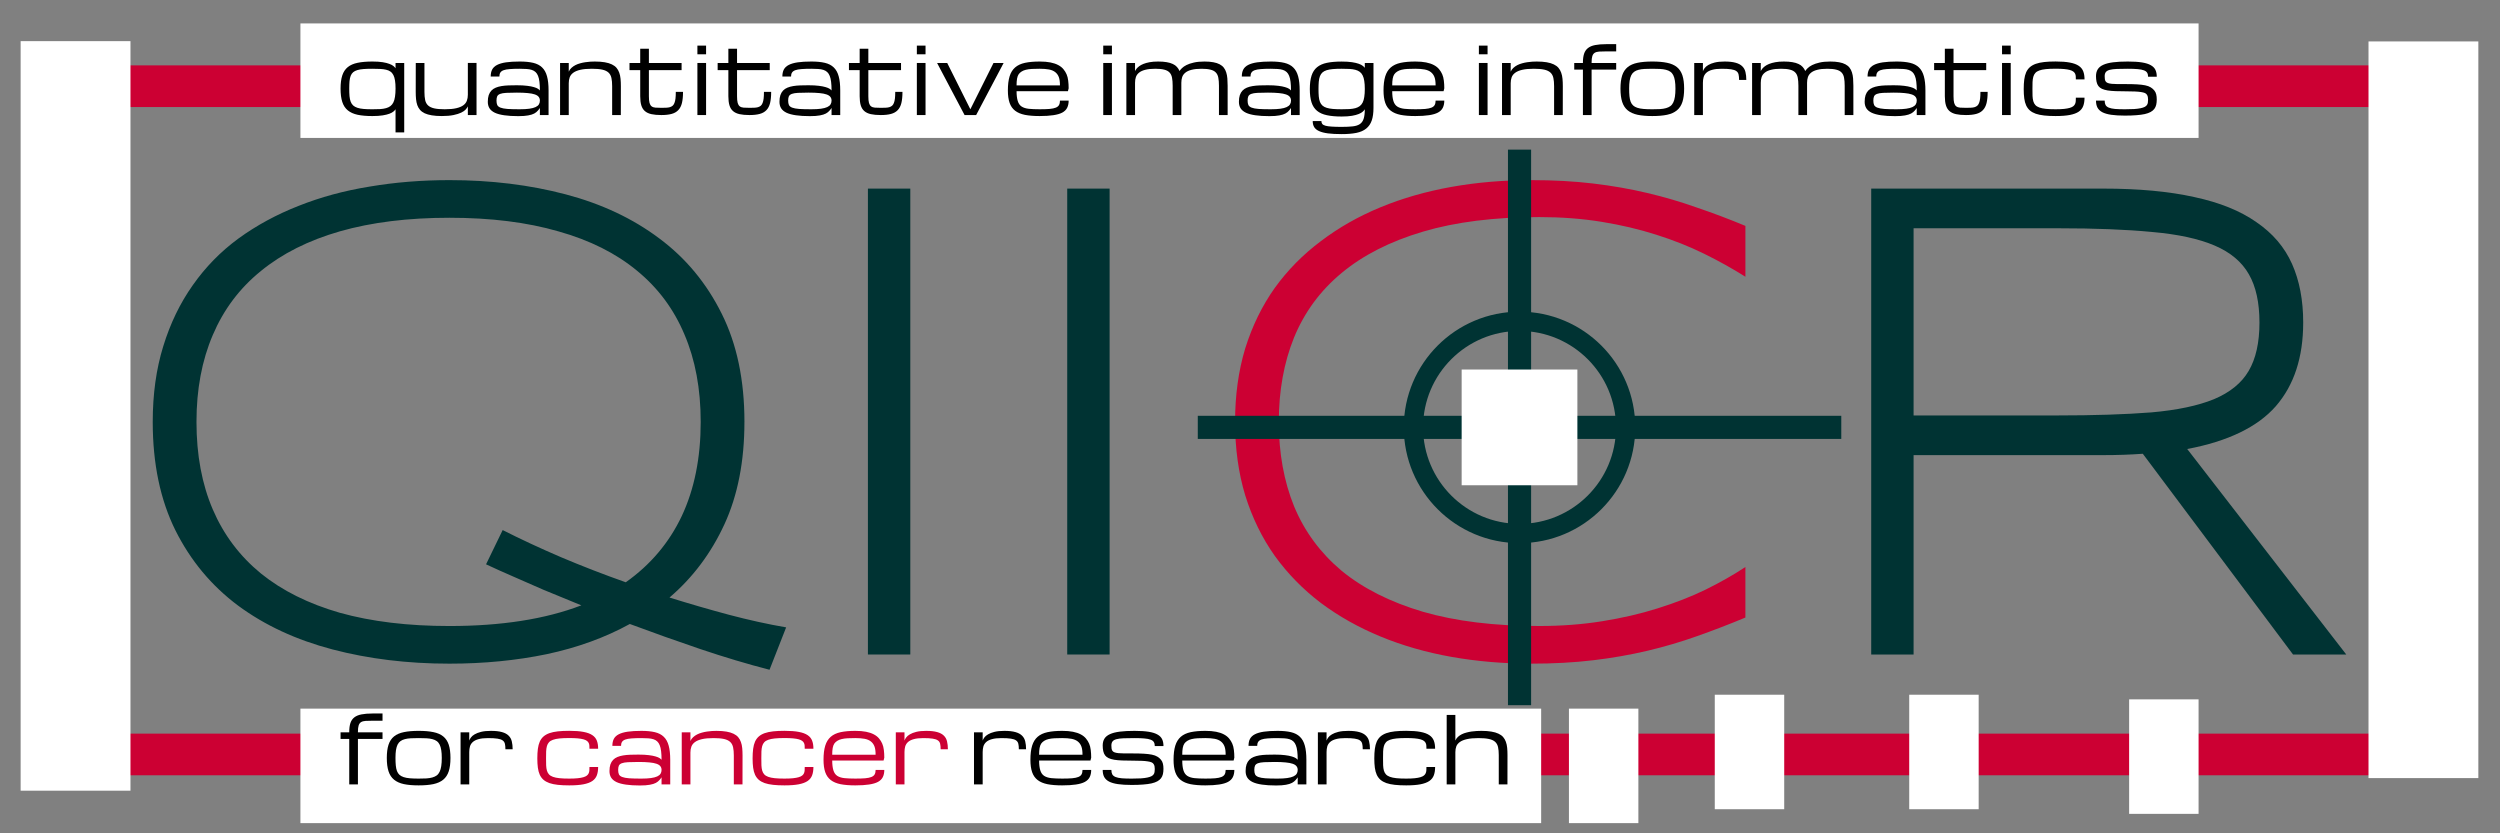 <?xml version="1.0" encoding="UTF-8" standalone="no"?>
<!-- Created with Inkscape (http://www.inkscape.org/) -->

<svg
   xmlns:dc="http://purl.org/dc/elements/1.1/"
   xmlns:cc="http://creativecommons.org/ns#"
   xmlns:rdf="http://www.w3.org/1999/02/22-rdf-syntax-ns#"
   xmlns:svg="http://www.w3.org/2000/svg"
   xmlns="http://www.w3.org/2000/svg"
   xmlns:sodipodi="http://sodipodi.sourceforge.net/DTD/sodipodi-0.dtd"
   xmlns:inkscape="http://www.inkscape.org/namespaces/inkscape"
   version="1.1"
   width="540"
   height="180"
   id="svg3378"
   inkscape:version="0.48.3.1 r9886"
   sodipodi:docname="QIICR_horizontal_path.svg">
  <rect width="100%" height="100%" fill="#808080" stroke="none"/>
  <sodipodi:namedview
     pagecolor="#ffffff"
     bordercolor="#666666"
     borderopacity="1"
     objecttolerance="10"
     gridtolerance="10"
     guidetolerance="10"
     inkscape:pageopacity="0"
     inkscape:pageshadow="2"
     inkscape:window-width="1855"
     inkscape:window-height="1056"
     id="namedview4098"
     showgrid="false"
     inkscape:zoom="0.6"
     inkscape:cx="270"
     inkscape:cy="90"
     inkscape:window-x="65"
     inkscape:window-y="24"
     inkscape:window-maximized="1"
     inkscape:current-layer="svg3378" />
  <defs
     id="defs3380" />
  <g
     style="font-size:15px"
     id="text3119">
    <path
       d="m 160.796,91.129 c -1.4e-4,8.496 -1.441,15.869 -4.321,22.119 -2.881,6.25 -6.836,11.523 -11.865,15.82 4.394,1.367 8.691,2.612 12.891,3.735 4.248,1.123 8.349,2.026 12.305,2.71 l -3.589,9.155 c -4.736,-1.221 -9.717,-2.71 -14.941,-4.468 -5.176,-1.758 -10.254,-3.564 -15.234,-5.42 -5.322,2.93 -11.304,5.103 -17.944,6.519 -6.592,1.367 -13.599,2.051 -21.021,2.051 -9.033,0 -17.456,-1.025 -25.269,-3.076 -7.813,-2.051 -14.6,-5.2 -20.361,-9.448 -5.762,-4.297 -10.278,-9.717 -13.55,-16.26 -3.271,-6.592 -4.907,-14.404 -4.907,-23.437 -10e-6,-6.006 0.757,-11.45 2.271,-16.333 1.514,-4.932 3.638,-9.326 6.372,-13.184 2.734,-3.906 6.03,-7.275 9.888,-10.107 3.906,-2.832 8.228,-5.176 12.964,-7.031 4.785,-1.904 9.912,-3.296 15.381,-4.175 5.469,-0.928 11.206,-1.391 17.212,-1.392 8.984,1.03e-4 17.358,1.025 25.122,3.076 7.764,2.051 14.502,5.225 20.215,9.521 5.713,4.248 10.205,9.668 13.477,16.26 3.271,6.543 4.907,14.331 4.907,23.364 m -9.448,0 c -1.2e-4,-7.129 -1.172,-13.428 -3.516,-18.896 -2.295,-5.469 -5.713,-10.059 -10.254,-13.77 -4.541,-3.76 -10.205,-6.592 -16.992,-8.496 -6.738,-1.953 -14.575,-2.93 -23.511,-2.93 -8.936,9.5e-5 -16.821,0.977 -23.657,2.93 -6.787,1.953 -12.476,4.81 -17.065,8.569 -4.59,3.711 -8.057,8.325 -10.4,13.843 -2.344,5.469 -3.516,11.719 -3.516,18.75 -2e-5,7.129 1.172,13.428 3.516,18.896 2.344,5.469 5.811,10.083 10.4,13.843 4.59,3.711 10.278,6.543 17.065,8.496 6.836,1.904 14.722,2.856 23.657,2.856 11.23,1e-5 20.727,-1.489 28.491,-4.468 -2.979,-1.221 -5.713,-2.344 -8.203,-3.369 -2.49,-1.074 -4.663,-2.026 -6.519,-2.856 -2.149,-0.928 -4.102,-1.807 -5.859,-2.637 l 3.589,-7.397 c 3.955,2.002 8.154,3.955 12.598,5.859 4.492,1.904 9.155,3.711 13.989,5.42 5.322,-3.76 9.35,-8.52 12.085,-14.282 2.734,-5.811 4.101,-12.598 4.102,-20.361"
       style="font-size:150px;font-variant:normal;font-weight:normal;writing-mode:lr-tb;fill:#003333;fill-opacity:1;fill-rule:nonzero;stroke:none;font-family:Syncopate;-inkscape-font-specification:Syncopate-Regular"
       id="path4176" />
    <path
       d="m 187.47,141.373 0,-100.635 9.155,0 0,100.635 -9.155,0"
       style="font-size:150px;font-variant:normal;font-weight:normal;writing-mode:lr-tb;fill:#003333;fill-opacity:1;fill-rule:nonzero;stroke:none;font-family:Syncopate;-inkscape-font-specification:Syncopate-Regular"
       id="path4178" />
    <path
       d="m 230.52,141.373 0,-100.635 9.155,0 0,100.635 -9.155,0"
       style="font-size:150px;font-variant:normal;font-weight:normal;writing-mode:lr-tb;fill:#003333;fill-opacity:1;fill-rule:nonzero;stroke:none;font-family:Syncopate;-inkscape-font-specification:Syncopate-Regular"
       id="path4180" />
  </g>
  <g
     style="font-size:15px"
     id="text3123">
    <path
       d="m 377.007,133.389 c -3.516,1.465 -7.007,2.808 -10.474,4.028 -3.418,1.221 -6.983,2.271 -10.693,3.149 -3.711,0.879 -7.617,1.562 -11.719,2.051 -4.102,0.488 -8.569,0.732 -13.403,0.732 -5.957,0 -11.694,-0.488 -17.212,-1.465 -5.469,-0.977 -10.571,-2.441 -15.308,-4.395 -4.736,-1.953 -9.033,-4.37 -12.891,-7.251 -3.857,-2.93 -7.178,-6.323 -9.961,-10.181 -2.734,-3.857 -4.858,-8.203 -6.372,-13.037 -1.465,-4.834 -2.197,-10.132 -2.197,-15.894 -10e-6,-5.762 0.732,-11.06 2.197,-15.894 1.514,-4.834 3.638,-9.18 6.372,-13.037 2.783,-3.857 6.103,-7.226 9.961,-10.107 3.857,-2.93 8.154,-5.371 12.891,-7.324 4.736,-1.953 9.839,-3.418 15.308,-4.395 5.469,-0.976 11.206,-1.465 17.212,-1.465 4.834,1.03e-4 9.302,0.244 13.403,0.732 4.101,0.488 8.008,1.172 11.719,2.051 3.711,0.879 7.275,1.929 10.693,3.149 3.467,1.172 6.958,2.49 10.474,3.955 l 0,10.986 c -2.783,-1.758 -5.762,-3.418 -8.936,-4.98 -3.174,-1.562 -6.616,-2.93 -10.327,-4.102 -3.662,-1.172 -7.593,-2.1 -11.792,-2.783 -4.199,-0.683 -8.691,-1.025 -13.477,-1.025 -9.668,9.4e-5 -18.042,1.05 -25.122,3.149 -7.08,2.1 -12.94,5.078 -17.578,8.936 -4.59,3.809 -8.008,8.447 -10.254,13.916 -2.197,5.42 -3.296,11.499 -3.296,18.237 -2e-5,6.738 1.099,12.817 3.296,18.237 2.246,5.42 5.664,10.059 10.254,13.916 4.639,3.809 10.498,6.763 17.578,8.862 7.08,2.051 15.454,3.076 25.122,3.076 4.785,1e-5 9.302,-0.342 13.55,-1.025 4.297,-0.684 8.301,-1.611 12.012,-2.783 3.76,-1.172 7.202,-2.515 10.327,-4.028 3.174,-1.562 6.055,-3.198 8.643,-4.907 l 0,10.913 0,0"
       style="font-size:150px;font-variant:normal;font-weight:normal;writing-mode:lr-tb;fill:#cc0033;fill-opacity:1;fill-rule:nonzero;stroke:none;font-family:Syncopate;-inkscape-font-specification:Syncopate-Regular"
       id="path4173" />
  </g>
  <g
     style="font-size:15px"
     id="text3127">
    <path
       d="m 413.335,98.306 0,43.066 -9.155,0 0,-100.635 50.098,0 c 7.666,1.01e-4 14.233,0.61 19.702,1.831 5.469,1.172 9.936,2.979 13.403,5.42 3.516,2.393 6.079,5.396 7.69,9.009 1.611,3.613 2.417,7.837 2.417,12.671 -1.1e-4,7.52 -1.978,13.55 -5.933,18.091 -3.955,4.492 -10.327,7.568 -19.116,9.229 l 34.351,44.385 -11.499,0 -32.446,-43.359 c -1.367,0.098 -2.759,0.171 -4.175,0.22 -1.416,0.049 -2.881,0.073 -4.395,0.073 l -40.942,0 m 74.707,-28.638 c -10e-5,-4.297 -0.757,-7.764 -2.271,-10.4 -1.514,-2.685 -3.98,-4.761 -7.397,-6.226 -3.418,-1.465 -7.91,-2.441 -13.477,-2.93 -5.518,-0.537 -12.305,-0.806 -20.361,-0.806 l -31.201,0 0,40.43 30.908,0 c 8.057,5.1e-5 14.868,-0.22 20.435,-0.659 5.566,-0.488 10.083,-1.44 13.55,-2.856 3.467,-1.465 5.957,-3.491 7.471,-6.079 1.562,-2.637 2.344,-6.128 2.344,-10.474"
       style="font-size:150px;font-variant:normal;font-weight:normal;writing-mode:lr-tb;fill:#003333;fill-opacity:1;fill-rule:nonzero;stroke:none;font-family:Syncopate;-inkscape-font-specification:Syncopate-Regular"
       id="path4170" />
  </g>
  <g
     id="g3131"
     transform="matrix(1.25,0,0,1.25,-131.041,-763.571)">
    <path
       inkscape:connector-curvature="0"
       style="fill:none;stroke:#cc0033;stroke-width:7.2;stroke-linecap:butt;stroke-linejoin:miter;stroke-miterlimit:4;stroke-opacity:1;stroke-dasharray:none"
       id="path3133"
       d="m 113.598,625.754 414.293,0 0,115.473 -414.293,0 0,-115.473 z" />
  </g>
  <path
     inkscape:connector-curvature="0"
     style="fill:#ffffff;fill-opacity:1;fill-rule:nonzero;stroke:none"
     id="path3135"
     d="m 474.892,5.061 0,24.731 -410,0 0,-24.731 410,0 z" />
  <path
     inkscape:connector-curvature="0"
     style="fill:#ffffff;fill-opacity:1;fill-rule:nonzero;stroke:none"
     id="path3137"
     d="m 332.89,153.065 0,24.731 -267.999,0 0,-24.731 267.999,0 z" />
  <g
     style="font-size:15px"
     id="text3139">
    <path
       d="m 77.312,159.604 0,9.824 -1.875,0 0,-9.824 -1.875,0 0,-1.426 1.875,0 0,-0.098 c -3e-6,-0.762 0.085,-1.396 0.254,-1.904 0.169,-0.508 0.449,-0.915 0.84,-1.221 0.391,-0.306 0.905,-0.521 1.543,-0.645 0.645,-0.13 1.436,-0.195 2.373,-0.195 l 2.178,0 0,1.562 -2.188,0 c -0.592,10e-6 -1.087,0.013 -1.484,0.039 -0.397,0.026 -0.719,0.114 -0.967,0.264 -0.241,0.15 -0.413,0.387 -0.518,0.713 -0.104,0.326 -0.156,0.788 -0.156,1.387 l 0,0.098 5.312,0 0,1.426 -5.312,0"
       style="font-size:20px;font-variant:normal;font-weight:normal;writing-mode:lr-tb;fill:#000000;fill-opacity:1;fill-rule:nonzero;stroke:none;font-family:Michroma;-inkscape-font-specification:Michroma"
       id="path4269" />
    <path
       d="m 83.55,163.725 c -1e-6,-1.152 0.124,-2.106 0.371,-2.861 0.247,-0.755 0.645,-1.354 1.191,-1.797 0.547,-0.443 1.257,-0.752 2.129,-0.928 0.872,-0.182 1.934,-0.273 3.184,-0.273 1.25,10e-6 2.311,0.091 3.184,0.273 0.872,0.176 1.582,0.485 2.129,0.928 0.547,0.443 0.944,1.042 1.191,1.797 0.247,0.755 0.371,1.709 0.371,2.861 -1.5e-5,1.152 -0.124,2.109 -0.371,2.871 -0.247,0.762 -0.645,1.367 -1.191,1.816 -0.547,0.449 -1.257,0.768 -2.129,0.957 -0.872,0.182 -1.934,0.273 -3.184,0.273 -1.25,0 -2.311,-0.091 -3.184,-0.273 -0.872,-0.189 -1.582,-0.508 -2.129,-0.957 -0.547,-0.449 -0.944,-1.055 -1.191,-1.816 -0.247,-0.762 -0.371,-1.719 -0.371,-2.871 m 1.875,0 c -3e-6,0.625 0.023,1.169 0.068,1.631 0.046,0.462 0.13,0.859 0.254,1.191 0.13,0.332 0.309,0.602 0.537,0.811 0.228,0.208 0.527,0.374 0.898,0.498 0.371,0.124 0.82,0.208 1.348,0.254 0.534,0.046 1.165,0.068 1.895,0.068 0.625,0 1.182,-0.013 1.67,-0.039 0.495,-0.033 0.924,-0.101 1.289,-0.205 0.371,-0.104 0.687,-0.251 0.947,-0.439 0.26,-0.195 0.469,-0.459 0.625,-0.791 0.163,-0.332 0.28,-0.739 0.352,-1.221 0.078,-0.488 0.117,-1.074 0.117,-1.758 -1.3e-5,-0.671 -0.039,-1.24 -0.117,-1.709 -0.072,-0.475 -0.189,-0.872 -0.352,-1.191 -0.156,-0.319 -0.365,-0.57 -0.625,-0.752 -0.26,-0.189 -0.576,-0.329 -0.947,-0.42 -0.365,-0.098 -0.794,-0.16 -1.289,-0.186 -0.488,-0.026 -1.045,-0.039 -1.67,-0.039 -0.625,10e-6 -1.185,0.013 -1.68,0.039 -0.488,0.026 -0.918,0.088 -1.289,0.186 -0.365,0.091 -0.677,0.231 -0.938,0.42 -0.26,0.182 -0.472,0.433 -0.635,0.752 -0.156,0.319 -0.273,0.716 -0.352,1.191 -0.072,0.469 -0.107,1.038 -0.107,1.709"
       style="font-size:20px;font-variant:normal;font-weight:normal;writing-mode:lr-tb;fill:#000000;fill-opacity:1;fill-rule:nonzero;stroke:none;font-family:Michroma;-inkscape-font-specification:Michroma"
       id="path4271" />
    <path
       d="m 109.17,161.841 c -1e-5,-0.469 -0.036,-0.856 -0.107,-1.162 -0.065,-0.312 -0.225,-0.56 -0.479,-0.742 -0.254,-0.189 -0.632,-0.319 -1.133,-0.391 -0.495,-0.078 -1.172,-0.117 -2.031,-0.117 -0.84,10e-6 -1.523,0.075 -2.051,0.225 -0.527,0.143 -0.941,0.348 -1.24,0.615 -0.299,0.267 -0.505,0.586 -0.615,0.957 -0.104,0.371 -0.156,0.785 -0.156,1.24 l 0,6.963 -1.875,0 0,-11.25 1.875,0 0,1.787 c 0.065,-0.202 0.186,-0.423 0.361,-0.664 0.176,-0.247 0.443,-0.475 0.801,-0.684 0.358,-0.215 0.82,-0.394 1.387,-0.537 0.573,-0.143 1.286,-0.215 2.139,-0.215 0.977,10e-6 1.771,0.088 2.383,0.264 0.612,0.169 1.087,0.423 1.426,0.762 0.345,0.332 0.576,0.745 0.693,1.24 0.124,0.495 0.186,1.064 0.186,1.709 l -1.562,0"
       style="font-size:20px;font-variant:normal;font-weight:normal;writing-mode:lr-tb;fill:#000000;fill-opacity:1;fill-rule:nonzero;stroke:none;font-family:Michroma;-inkscape-font-specification:Michroma"
       id="path4273" />
  </g>
  <g
     style="font-size:15px"
     id="text3143">
    <path
       d="m 116.062,163.823 c 0,-0.781 0.039,-1.471 0.117,-2.07 0.078,-0.599 0.215,-1.12 0.41,-1.562 0.202,-0.443 0.469,-0.811 0.801,-1.104 0.339,-0.299 0.762,-0.54 1.27,-0.723 0.514,-0.182 1.123,-0.312 1.826,-0.391 0.703,-0.078 1.523,-0.117 2.461,-0.117 1.25,1e-5 2.279,0.078 3.086,0.234 0.807,0.15 1.445,0.384 1.914,0.703 0.469,0.313 0.794,0.713 0.977,1.201 0.182,0.482 0.273,1.058 0.273,1.729 l -1.875,0 c -1e-5,-0.241 -0.007,-0.465 -0.019,-0.674 -0.013,-0.208 -0.062,-0.397 -0.146,-0.566 -0.078,-0.169 -0.205,-0.319 -0.381,-0.449 -0.176,-0.137 -0.426,-0.251 -0.752,-0.342 -0.326,-0.091 -0.739,-0.159 -1.24,-0.205 -0.495,-0.046 -1.107,-0.068 -1.836,-0.068 -0.833,1e-5 -1.536,0.029 -2.109,0.088 -0.566,0.059 -1.035,0.156 -1.406,0.293 -0.371,0.13 -0.658,0.309 -0.859,0.537 -0.202,0.221 -0.348,0.495 -0.439,0.82 -0.091,0.326 -0.146,0.71 -0.166,1.152 -0.013,0.436 -0.019,0.941 -0.019,1.514 0,0.56 0.007,1.058 0.019,1.494 0.019,0.43 0.075,0.807 0.166,1.133 0.091,0.319 0.238,0.589 0.439,0.811 0.202,0.221 0.488,0.4 0.859,0.537 0.371,0.137 0.84,0.234 1.406,0.293 0.573,0.059 1.276,0.088 2.109,0.088 0.729,0 1.341,-0.026 1.836,-0.078 0.501,-0.052 0.915,-0.127 1.24,-0.225 0.326,-0.098 0.576,-0.218 0.752,-0.361 0.176,-0.143 0.303,-0.306 0.381,-0.488 0.085,-0.189 0.133,-0.394 0.146,-0.615 0.013,-0.228 0.019,-0.472 0.019,-0.732 l 1.875,0 c -1e-5,0.684 -0.091,1.276 -0.273,1.777 -0.182,0.501 -0.508,0.915 -0.977,1.24 -0.469,0.319 -1.107,0.557 -1.914,0.713 -0.807,0.156 -1.836,0.234 -3.086,0.234 -0.938,0 -1.758,-0.039 -2.461,-0.117 -0.703,-0.078 -1.312,-0.205 -1.826,-0.381 -0.508,-0.182 -0.931,-0.42 -1.27,-0.713 -0.332,-0.293 -0.599,-0.654 -0.801,-1.084 -0.195,-0.43 -0.332,-0.934 -0.41,-1.514 -0.078,-0.586 -0.117,-1.257 -0.117,-2.012"
       style="font-size:20px;font-variant:normal;font-weight:normal;writing-mode:lr-tb;fill:#cc0033;fill-opacity:1;fill-rule:nonzero;stroke:none;font-family:Michroma;-inkscape-font-specification:Michroma"
       id="path4256" />
    <path
       d="m 142.896,167.886 c -0.019,0.078 -0.166,0.273 -0.439,0.586 -0.195,0.234 -0.456,0.443 -0.781,0.625 -0.326,0.176 -0.762,0.312 -1.309,0.41 -0.54,0.104 -1.253,0.156 -2.139,0.156 -1.178,0 -2.184,-0.062 -3.018,-0.186 -0.833,-0.117 -1.514,-0.299 -2.041,-0.547 -0.527,-0.254 -0.915,-0.576 -1.162,-0.967 -0.241,-0.391 -0.361,-0.856 -0.361,-1.396 0,-0.566 0.065,-1.045 0.195,-1.436 0.137,-0.397 0.332,-0.729 0.586,-0.996 0.26,-0.267 0.573,-0.475 0.938,-0.625 0.365,-0.15 0.778,-0.264 1.24,-0.342 0.469,-0.078 0.98,-0.127 1.533,-0.146 0.553,-0.019 1.143,-0.029 1.768,-0.029 0.892,1e-5 1.637,0.039 2.236,0.117 0.599,0.072 1.087,0.166 1.465,0.283 0.384,0.111 0.674,0.231 0.869,0.361 0.195,0.13 0.335,0.251 0.42,0.361 -1e-5,-0.729 -0.033,-1.351 -0.098,-1.865 -0.059,-0.514 -0.16,-0.944 -0.303,-1.289 -0.137,-0.345 -0.316,-0.618 -0.537,-0.82 -0.221,-0.208 -0.495,-0.365 -0.82,-0.469 -0.319,-0.104 -0.693,-0.169 -1.123,-0.195 -0.43,-0.033 -0.921,-0.049 -1.475,-0.049 -0.859,10e-6 -1.572,0.023 -2.139,0.068 -0.566,0.039 -1.016,0.12 -1.348,0.244 -0.332,0.124 -0.566,0.296 -0.703,0.518 -0.137,0.215 -0.205,0.498 -0.205,0.85 l -1.875,0 c 0,-0.592 0.104,-1.094 0.312,-1.504 0.215,-0.41 0.566,-0.742 1.055,-0.996 0.495,-0.26 1.143,-0.449 1.943,-0.566 0.801,-0.117 1.787,-0.176 2.959,-0.176 1.146,10e-6 2.116,0.094 2.91,0.283 0.794,0.189 1.436,0.521 1.924,0.996 0.495,0.475 0.85,1.117 1.064,1.924 0.221,0.801 0.332,1.816 0.332,3.047 l 0,5.312 -1.875,0 0,-1.543 m -4.355,0.293 c 0.827,0 1.517,-0.039 2.07,-0.117 0.56,-0.078 1.009,-0.195 1.348,-0.352 0.339,-0.156 0.579,-0.352 0.723,-0.586 0.143,-0.234 0.215,-0.508 0.215,-0.82 -1e-5,-0.312 -0.085,-0.576 -0.254,-0.791 -0.163,-0.221 -0.439,-0.4 -0.83,-0.537 -0.384,-0.137 -0.895,-0.234 -1.533,-0.293 -0.638,-0.065 -1.426,-0.098 -2.363,-0.098 -0.938,0 -1.696,0.016 -2.275,0.049 -0.573,0.033 -1.016,0.107 -1.328,0.225 -0.313,0.117 -0.524,0.29 -0.635,0.518 -0.104,0.228 -0.156,0.537 -0.156,0.928 0,0.391 0.055,0.71 0.166,0.957 0.117,0.241 0.352,0.43 0.703,0.566 0.352,0.137 0.856,0.231 1.514,0.283 0.664,0.046 1.543,0.068 2.637,0.068"
       style="font-size:20px;font-variant:normal;font-weight:normal;writing-mode:lr-tb;fill:#cc0033;fill-opacity:1;fill-rule:nonzero;stroke:none;font-family:Michroma;-inkscape-font-specification:Michroma"
       id="path4258" />
    <path
       d="m 158.505,169.429 0,-6.25 c -2e-5,-0.697 -0.052,-1.283 -0.156,-1.758 -0.104,-0.482 -0.313,-0.869 -0.625,-1.162 -0.313,-0.293 -0.755,-0.505 -1.328,-0.635 -0.573,-0.13 -1.328,-0.195 -2.266,-0.195 -1.016,10e-6 -1.849,0.075 -2.5,0.225 -0.645,0.15 -1.152,0.361 -1.523,0.635 -0.371,0.273 -0.628,0.602 -0.771,0.986 -0.137,0.384 -0.205,0.811 -0.205,1.279 l 0,6.875 -1.875,0 0,-11.25 1.875,0 0,1.875 c 0.137,-0.319 0.332,-0.592 0.586,-0.82 0.254,-0.234 0.54,-0.433 0.859,-0.596 0.319,-0.163 0.664,-0.293 1.035,-0.391 0.371,-0.104 0.742,-0.182 1.113,-0.234 0.371,-0.059 0.729,-0.098 1.074,-0.117 0.352,-0.019 0.671,-0.029 0.957,-0.029 0.833,10e-6 1.549,0.052 2.148,0.156 0.605,0.104 1.117,0.257 1.533,0.459 0.423,0.202 0.762,0.452 1.016,0.752 0.254,0.299 0.449,0.648 0.586,1.045 0.143,0.391 0.238,0.83 0.283,1.318 0.046,0.482 0.068,1.009 0.068,1.582 l -0.01,6.25 -1.875,0"
       style="font-size:20px;font-variant:normal;font-weight:normal;writing-mode:lr-tb;fill:#cc0033;fill-opacity:1;fill-rule:nonzero;stroke:none;font-family:Michroma;-inkscape-font-specification:Michroma"
       id="path4260" />
    <path
       d="m 162.562,163.823 c 0,-0.781 0.039,-1.471 0.117,-2.07 0.078,-0.599 0.215,-1.12 0.41,-1.562 0.202,-0.443 0.469,-0.811 0.801,-1.104 0.339,-0.299 0.762,-0.54 1.27,-0.723 0.514,-0.182 1.123,-0.312 1.826,-0.391 0.703,-0.078 1.523,-0.117 2.461,-0.117 1.25,1e-5 2.279,0.078 3.086,0.234 0.807,0.15 1.445,0.384 1.914,0.703 0.469,0.313 0.794,0.713 0.977,1.201 0.182,0.482 0.273,1.058 0.273,1.729 l -1.875,0 c -1e-5,-0.241 -0.007,-0.465 -0.019,-0.674 -0.013,-0.208 -0.062,-0.397 -0.146,-0.566 -0.078,-0.169 -0.205,-0.319 -0.381,-0.449 -0.176,-0.137 -0.426,-0.251 -0.752,-0.342 -0.326,-0.091 -0.739,-0.159 -1.24,-0.205 -0.495,-0.046 -1.107,-0.068 -1.836,-0.068 -0.833,1e-5 -1.536,0.029 -2.109,0.088 -0.566,0.059 -1.035,0.156 -1.406,0.293 -0.371,0.13 -0.658,0.309 -0.859,0.537 -0.202,0.221 -0.348,0.495 -0.439,0.82 -0.091,0.326 -0.146,0.71 -0.166,1.152 -0.013,0.436 -0.019,0.941 -0.019,1.514 -1e-5,0.56 0.007,1.058 0.019,1.494 0.019,0.43 0.075,0.807 0.166,1.133 0.091,0.319 0.238,0.589 0.439,0.811 0.202,0.221 0.488,0.4 0.859,0.537 0.371,0.137 0.84,0.234 1.406,0.293 0.573,0.059 1.276,0.088 2.109,0.088 0.729,0 1.341,-0.026 1.836,-0.078 0.501,-0.052 0.915,-0.127 1.24,-0.225 0.326,-0.098 0.576,-0.218 0.752,-0.361 0.176,-0.143 0.303,-0.306 0.381,-0.488 0.085,-0.189 0.133,-0.394 0.146,-0.615 0.013,-0.228 0.019,-0.472 0.019,-0.732 l 1.875,0 c -2e-5,0.684 -0.091,1.276 -0.273,1.777 -0.182,0.501 -0.508,0.915 -0.977,1.24 -0.469,0.319 -1.107,0.557 -1.914,0.713 -0.807,0.156 -1.836,0.234 -3.086,0.234 -0.938,0 -1.758,-0.039 -2.461,-0.117 -0.703,-0.078 -1.312,-0.205 -1.826,-0.381 -0.508,-0.182 -0.931,-0.42 -1.27,-0.713 -0.332,-0.293 -0.599,-0.654 -0.801,-1.084 -0.195,-0.43 -0.332,-0.934 -0.41,-1.514 -0.078,-0.586 -0.117,-1.257 -0.117,-2.012"
       style="font-size:20px;font-variant:normal;font-weight:normal;writing-mode:lr-tb;fill:#cc0033;fill-opacity:1;fill-rule:nonzero;stroke:none;font-family:Michroma;-inkscape-font-specification:Michroma"
       id="path4262" />
    <path
       d="m 184.757,169.643 c -1.25,0 -2.311,-0.085 -3.184,-0.254 -0.872,-0.176 -1.582,-0.475 -2.129,-0.898 -0.547,-0.423 -0.944,-0.99 -1.191,-1.699 -0.247,-0.71 -0.371,-1.602 -0.371,-2.676 0,-1.23 0.124,-2.246 0.371,-3.047 0.247,-0.807 0.645,-1.449 1.191,-1.924 0.547,-0.475 1.257,-0.807 2.129,-0.996 0.872,-0.189 1.934,-0.283 3.184,-0.283 0.892,10e-6 1.663,0.065 2.314,0.195 0.658,0.13 1.217,0.319 1.68,0.566 0.469,0.247 0.846,0.547 1.133,0.898 0.293,0.352 0.521,0.723 0.684,1.113 0.169,0.384 0.283,0.837 0.342,1.357 0.065,0.521 0.098,1.071 0.098,1.65 l -0.156,0.625 -11.094,0 c 0,0.859 0.085,1.566 0.254,2.119 0.169,0.547 0.449,0.947 0.84,1.201 0.391,0.254 0.905,0.417 1.543,0.488 0.638,0.065 1.426,0.098 2.363,0.098 0.859,0 1.569,-0.023 2.129,-0.068 0.566,-0.052 1.016,-0.146 1.348,-0.283 0.332,-0.137 0.563,-0.326 0.693,-0.566 0.137,-0.247 0.205,-0.566 0.205,-0.957 l 1.875,0 c -1e-5,0.605 -0.107,1.123 -0.322,1.553 -0.208,0.423 -0.557,0.768 -1.045,1.035 -0.488,0.26 -1.133,0.449 -1.934,0.566 -0.794,0.124 -1.777,0.186 -2.949,0.186 m 0,-10.215 c -0.625,10e-6 -1.185,0.013 -1.68,0.039 -0.488,0.026 -0.918,0.085 -1.289,0.176 -0.365,0.085 -0.677,0.212 -0.938,0.381 -0.26,0.163 -0.472,0.358 -0.635,0.586 -0.156,0.221 -0.273,0.537 -0.352,0.947 -0.072,0.404 -0.107,0.892 -0.107,1.465 l 9.375,0 c -1e-5,-0.762 -0.081,-1.357 -0.244,-1.787 -0.163,-0.436 -0.42,-0.794 -0.771,-1.074 -0.352,-0.28 -0.804,-0.472 -1.357,-0.576 -0.553,-0.104 -1.221,-0.156 -2.002,-0.156"
       style="font-size:20px;font-variant:normal;font-weight:normal;writing-mode:lr-tb;fill:#cc0033;fill-opacity:1;fill-rule:nonzero;stroke:none;font-family:Michroma;-inkscape-font-specification:Michroma"
       id="path4264" />
    <path
       d="m 203.182,161.841 c -1e-5,-0.469 -0.036,-0.856 -0.107,-1.162 -0.065,-0.312 -0.225,-0.56 -0.479,-0.742 -0.254,-0.189 -0.632,-0.319 -1.133,-0.391 -0.495,-0.078 -1.172,-0.117 -2.031,-0.117 -0.84,10e-6 -1.523,0.075 -2.051,0.225 -0.527,0.143 -0.941,0.348 -1.24,0.615 -0.299,0.267 -0.505,0.586 -0.615,0.957 -0.104,0.371 -0.156,0.785 -0.156,1.24 l 0,6.963 -1.875,0 0,-11.25 1.875,0 0,1.787 c 0.065,-0.202 0.186,-0.423 0.361,-0.664 0.176,-0.247 0.443,-0.475 0.801,-0.684 0.358,-0.215 0.82,-0.394 1.387,-0.537 0.573,-0.143 1.286,-0.215 2.139,-0.215 0.977,10e-6 1.771,0.088 2.383,0.264 0.612,0.169 1.087,0.423 1.426,0.762 0.345,0.332 0.576,0.745 0.693,1.24 0.124,0.495 0.186,1.064 0.186,1.709 l -1.562,0"
       style="font-size:20px;font-variant:normal;font-weight:normal;writing-mode:lr-tb;fill:#cc0033;fill-opacity:1;fill-rule:nonzero;stroke:none;font-family:Michroma;-inkscape-font-specification:Michroma"
       id="path4266" />
  </g>
  <g
     style="font-size:15px"
     id="text3147">
    <path
       d="m 220.07,161.841 c -1e-5,-0.469 -0.036,-0.856 -0.107,-1.162 -0.065,-0.312 -0.225,-0.56 -0.479,-0.742 -0.254,-0.189 -0.632,-0.319 -1.133,-0.391 -0.495,-0.078 -1.172,-0.117 -2.031,-0.117 -0.84,10e-6 -1.523,0.075 -2.051,0.225 -0.527,0.143 -0.941,0.348 -1.24,0.615 -0.299,0.267 -0.505,0.586 -0.615,0.957 -0.104,0.371 -0.156,0.785 -0.156,1.24 l 0,6.963 -1.875,0 0,-11.25 1.875,0 0,1.787 c 0.065,-0.202 0.186,-0.423 0.361,-0.664 0.176,-0.247 0.443,-0.475 0.801,-0.684 0.358,-0.215 0.82,-0.394 1.387,-0.537 0.573,-0.143 1.286,-0.215 2.139,-0.215 0.977,10e-6 1.771,0.088 2.383,0.264 0.612,0.169 1.087,0.423 1.426,0.762 0.345,0.332 0.576,0.745 0.693,1.24 0.124,0.495 0.186,1.064 0.186,1.709 l -1.562,0"
       style="font-size:20px;font-variant:normal;font-weight:normal;writing-mode:lr-tb;fill:#000000;fill-opacity:1;fill-rule:nonzero;stroke:none;font-family:Michroma;-inkscape-font-specification:Michroma"
       id="path4183" />
    <path
       d="m 229.445,169.643 c -1.25,0 -2.311,-0.085 -3.184,-0.254 -0.872,-0.176 -1.582,-0.475 -2.129,-0.898 -0.547,-0.423 -0.944,-0.99 -1.191,-1.699 -0.247,-0.71 -0.371,-1.602 -0.371,-2.676 0,-1.23 0.124,-2.246 0.371,-3.047 0.247,-0.807 0.645,-1.449 1.191,-1.924 0.547,-0.475 1.257,-0.807 2.129,-0.996 0.872,-0.189 1.934,-0.283 3.184,-0.283 0.892,10e-6 1.663,0.065 2.314,0.195 0.658,0.13 1.217,0.319 1.68,0.566 0.469,0.247 0.846,0.547 1.133,0.898 0.293,0.352 0.521,0.723 0.684,1.113 0.169,0.384 0.283,0.837 0.342,1.357 0.065,0.521 0.098,1.071 0.098,1.65 l -0.156,0.625 -11.094,0 c 0,0.859 0.085,1.566 0.254,2.119 0.169,0.547 0.449,0.947 0.84,1.201 0.391,0.254 0.905,0.417 1.543,0.488 0.638,0.065 1.426,0.098 2.363,0.098 0.859,0 1.569,-0.023 2.129,-0.068 0.566,-0.052 1.016,-0.146 1.348,-0.283 0.332,-0.137 0.563,-0.326 0.693,-0.566 0.137,-0.247 0.205,-0.566 0.205,-0.957 l 1.875,0 c -1e-5,0.605 -0.107,1.123 -0.322,1.553 -0.208,0.423 -0.557,0.768 -1.045,1.035 -0.488,0.26 -1.133,0.449 -1.934,0.566 -0.794,0.124 -1.777,0.186 -2.949,0.186 m 0,-10.215 c -0.625,10e-6 -1.185,0.013 -1.68,0.039 -0.488,0.026 -0.918,0.085 -1.289,0.176 -0.365,0.085 -0.677,0.212 -0.938,0.381 -0.26,0.163 -0.472,0.358 -0.635,0.586 -0.156,0.221 -0.273,0.537 -0.352,0.947 -0.072,0.404 -0.107,0.892 -0.107,1.465 l 9.375,0 c -1e-5,-0.762 -0.081,-1.357 -0.244,-1.787 -0.163,-0.436 -0.42,-0.794 -0.771,-1.074 -0.352,-0.28 -0.804,-0.472 -1.357,-0.576 -0.553,-0.104 -1.221,-0.156 -2.002,-0.156"
       style="font-size:20px;font-variant:normal;font-weight:normal;writing-mode:lr-tb;fill:#000000;fill-opacity:1;fill-rule:nonzero;stroke:none;font-family:Michroma;-inkscape-font-specification:Michroma"
       id="path4185" />
    <path
       d="m 244.745,164.302 c 0.729,0 1.351,0.013 1.865,0.039 0.514,0.019 0.944,0.059 1.289,0.117 0.352,0.052 0.628,0.12 0.83,0.205 0.202,0.085 0.355,0.212 0.459,0.381 0.104,0.163 0.169,0.329 0.195,0.498 0.033,0.163 0.049,0.352 0.049,0.566 -1e-5,0.234 -0.016,0.449 -0.049,0.645 -0.026,0.189 -0.094,0.361 -0.205,0.518 -0.111,0.156 -0.273,0.29 -0.488,0.4 -0.215,0.111 -0.508,0.205 -0.879,0.283 -0.371,0.078 -0.833,0.137 -1.387,0.176 -0.547,0.033 -1.211,0.049 -1.992,0.049 -0.859,0 -1.572,-0.023 -2.139,-0.068 -0.56,-0.052 -1.006,-0.146 -1.338,-0.283 -0.332,-0.137 -0.566,-0.326 -0.703,-0.566 -0.13,-0.247 -0.195,-0.566 -0.195,-0.957 l -1.875,0 c 0,0.592 0.104,1.094 0.312,1.504 0.215,0.41 0.566,0.745 1.055,1.006 0.488,0.254 1.13,0.439 1.924,0.557 0.801,0.117 1.787,0.176 2.959,0.176 0.937,0 1.758,-0.029 2.461,-0.088 0.71,-0.052 1.318,-0.133 1.826,-0.244 0.508,-0.117 0.928,-0.267 1.26,-0.449 0.339,-0.189 0.605,-0.41 0.801,-0.664 0.195,-0.26 0.332,-0.557 0.41,-0.889 0.078,-0.339 0.117,-0.719 0.117,-1.143 -2e-5,-0.423 -0.039,-0.794 -0.117,-1.113 -0.078,-0.326 -0.215,-0.605 -0.41,-0.84 -0.189,-0.241 -0.443,-0.462 -0.762,-0.664 -0.319,-0.202 -0.723,-0.352 -1.211,-0.449 -0.488,-0.098 -1.068,-0.166 -1.738,-0.205 -0.664,-0.039 -1.439,-0.059 -2.324,-0.059 -0.729,0 -1.351,0 -1.865,0 -0.514,-0.007 -0.947,-0.026 -1.299,-0.059 -0.345,-0.039 -0.619,-0.094 -0.82,-0.166 -0.202,-0.072 -0.355,-0.176 -0.459,-0.312 -0.104,-0.137 -0.173,-0.309 -0.205,-0.518 -0.026,-0.215 -0.039,-0.433 -0.039,-0.654 -1e-5,-0.378 0.085,-0.674 0.254,-0.889 0.169,-0.215 0.449,-0.374 0.84,-0.479 0.391,-0.104 0.905,-0.169 1.543,-0.195 0.638,-0.026 1.426,-0.039 2.363,-0.039 0.859,10e-6 1.569,0.026 2.129,0.078 0.566,0.046 1.016,0.133 1.348,0.264 0.332,0.124 0.563,0.296 0.693,0.518 0.137,0.221 0.205,0.508 0.205,0.859 l 1.875,0 c -2e-5,-0.566 -0.094,-1.055 -0.283,-1.465 -0.189,-0.41 -0.521,-0.749 -0.996,-1.016 -0.469,-0.273 -1.107,-0.475 -1.914,-0.605 -0.801,-0.13 -1.82,-0.195 -3.057,-0.195 -1.25,10e-6 -2.311,0.055 -3.184,0.166 -0.872,0.111 -1.582,0.293 -2.129,0.547 -0.547,0.247 -0.944,0.573 -1.191,0.977 -0.247,0.397 -0.371,0.889 -0.371,1.475 0,0.43 0.039,0.83 0.117,1.201 0.078,0.365 0.212,0.674 0.4,0.928 0.189,0.247 0.443,0.446 0.762,0.596 0.326,0.15 0.729,0.267 1.211,0.352 0.488,0.078 1.068,0.13 1.738,0.156 0.671,0.026 1.449,0.039 2.334,0.039"
       style="font-size:20px;font-variant:normal;font-weight:normal;writing-mode:lr-tb;fill:#000000;fill-opacity:1;fill-rule:nonzero;stroke:none;font-family:Michroma;-inkscape-font-specification:Michroma"
       id="path4187" />
    <path
       d="m 260.365,169.643 c -1.25,0 -2.311,-0.085 -3.184,-0.254 -0.872,-0.176 -1.582,-0.475 -2.129,-0.898 -0.547,-0.423 -0.944,-0.99 -1.191,-1.699 -0.247,-0.71 -0.371,-1.602 -0.371,-2.676 0,-1.23 0.124,-2.246 0.371,-3.047 0.247,-0.807 0.645,-1.449 1.191,-1.924 0.547,-0.475 1.257,-0.807 2.129,-0.996 0.872,-0.189 1.934,-0.283 3.184,-0.283 0.892,10e-6 1.663,0.065 2.314,0.195 0.658,0.13 1.217,0.319 1.68,0.566 0.469,0.247 0.846,0.547 1.133,0.898 0.293,0.352 0.521,0.723 0.684,1.113 0.169,0.384 0.283,0.837 0.342,1.357 0.065,0.521 0.098,1.071 0.098,1.65 l -0.156,0.625 -11.094,0 c 0,0.859 0.085,1.566 0.254,2.119 0.169,0.547 0.449,0.947 0.84,1.201 0.391,0.254 0.905,0.417 1.543,0.488 0.638,0.065 1.426,0.098 2.363,0.098 0.859,0 1.569,-0.023 2.129,-0.068 0.566,-0.052 1.016,-0.146 1.348,-0.283 0.332,-0.137 0.563,-0.326 0.693,-0.566 0.137,-0.247 0.205,-0.566 0.205,-0.957 l 1.875,0 c -1e-5,0.605 -0.107,1.123 -0.322,1.553 -0.208,0.423 -0.557,0.768 -1.045,1.035 -0.488,0.26 -1.133,0.449 -1.934,0.566 -0.794,0.124 -1.777,0.186 -2.949,0.186 m 0,-10.215 c -0.625,10e-6 -1.185,0.013 -1.68,0.039 -0.488,0.026 -0.918,0.085 -1.289,0.176 -0.365,0.085 -0.677,0.212 -0.938,0.381 -0.26,0.163 -0.472,0.358 -0.635,0.586 -0.156,0.221 -0.273,0.537 -0.352,0.947 -0.072,0.404 -0.107,0.892 -0.107,1.465 l 9.375,0 c -1e-5,-0.762 -0.081,-1.357 -0.244,-1.787 -0.163,-0.436 -0.42,-0.794 -0.771,-1.074 -0.352,-0.28 -0.804,-0.472 -1.357,-0.576 -0.553,-0.104 -1.221,-0.156 -2.002,-0.156"
       style="font-size:20px;font-variant:normal;font-weight:normal;writing-mode:lr-tb;fill:#000000;fill-opacity:1;fill-rule:nonzero;stroke:none;font-family:Michroma;-inkscape-font-specification:Michroma"
       id="path4189" />
    <path
       d="m 280.304,167.886 c -0.02,0.078 -0.166,0.273 -0.439,0.586 -0.195,0.234 -0.456,0.443 -0.781,0.625 -0.326,0.176 -0.762,0.312 -1.309,0.41 -0.54,0.104 -1.253,0.156 -2.139,0.156 -1.178,0 -2.184,-0.062 -3.018,-0.186 -0.833,-0.117 -1.514,-0.299 -2.041,-0.547 -0.527,-0.254 -0.915,-0.576 -1.162,-0.967 -0.241,-0.391 -0.361,-0.856 -0.361,-1.396 0,-0.566 0.065,-1.045 0.195,-1.436 0.137,-0.397 0.332,-0.729 0.586,-0.996 0.26,-0.267 0.573,-0.475 0.938,-0.625 0.365,-0.15 0.778,-0.264 1.24,-0.342 0.469,-0.078 0.98,-0.127 1.533,-0.146 0.553,-0.019 1.143,-0.029 1.768,-0.029 0.892,1e-5 1.637,0.039 2.236,0.117 0.599,0.072 1.087,0.166 1.465,0.283 0.384,0.111 0.674,0.231 0.869,0.361 0.195,0.13 0.335,0.251 0.42,0.361 -1e-5,-0.729 -0.033,-1.351 -0.098,-1.865 -0.059,-0.514 -0.16,-0.944 -0.303,-1.289 -0.137,-0.345 -0.316,-0.618 -0.537,-0.82 -0.221,-0.208 -0.495,-0.365 -0.82,-0.469 -0.319,-0.104 -0.693,-0.169 -1.123,-0.195 -0.43,-0.033 -0.921,-0.049 -1.475,-0.049 -0.859,10e-6 -1.572,0.023 -2.139,0.068 -0.566,0.039 -1.016,0.12 -1.348,0.244 -0.332,0.124 -0.566,0.296 -0.703,0.518 -0.137,0.215 -0.205,0.498 -0.205,0.85 l -1.875,0 c 0,-0.592 0.104,-1.094 0.312,-1.504 0.215,-0.41 0.566,-0.742 1.055,-0.996 0.495,-0.26 1.143,-0.449 1.943,-0.566 0.801,-0.117 1.787,-0.176 2.959,-0.176 1.146,10e-6 2.116,0.094 2.91,0.283 0.794,0.189 1.436,0.521 1.924,0.996 0.495,0.475 0.85,1.117 1.064,1.924 0.221,0.801 0.332,1.816 0.332,3.047 l 0,5.312 -1.875,0 0,-1.543 m -4.355,0.293 c 0.827,0 1.517,-0.039 2.07,-0.117 0.56,-0.078 1.009,-0.195 1.348,-0.352 0.339,-0.156 0.579,-0.352 0.723,-0.586 0.143,-0.234 0.215,-0.508 0.215,-0.82 -1e-5,-0.312 -0.085,-0.576 -0.254,-0.791 -0.163,-0.221 -0.439,-0.4 -0.83,-0.537 -0.384,-0.137 -0.895,-0.234 -1.533,-0.293 -0.638,-0.065 -1.426,-0.098 -2.363,-0.098 -0.938,0 -1.696,0.016 -2.275,0.049 -0.573,0.033 -1.016,0.107 -1.328,0.225 -0.312,0.117 -0.524,0.29 -0.635,0.518 -0.104,0.228 -0.156,0.537 -0.156,0.928 0,0.391 0.055,0.71 0.166,0.957 0.117,0.241 0.352,0.43 0.703,0.566 0.352,0.137 0.856,0.231 1.514,0.283 0.664,0.046 1.543,0.068 2.637,0.068"
       style="font-size:20px;font-variant:normal;font-weight:normal;writing-mode:lr-tb;fill:#000000;fill-opacity:1;fill-rule:nonzero;stroke:none;font-family:Michroma;-inkscape-font-specification:Michroma"
       id="path4191" />
    <path
       d="m 294.35,161.841 c -10e-6,-0.469 -0.036,-0.856 -0.107,-1.162 -0.065,-0.312 -0.225,-0.56 -0.479,-0.742 -0.254,-0.189 -0.632,-0.319 -1.133,-0.391 -0.495,-0.078 -1.172,-0.117 -2.031,-0.117 -0.84,10e-6 -1.523,0.075 -2.051,0.225 -0.527,0.143 -0.941,0.348 -1.24,0.615 -0.299,0.267 -0.505,0.586 -0.615,0.957 -0.104,0.371 -0.156,0.785 -0.156,1.24 l 0,6.963 -1.875,0 0,-11.25 1.875,0 0,1.787 c 0.065,-0.202 0.186,-0.423 0.361,-0.664 0.176,-0.247 0.443,-0.475 0.801,-0.684 0.358,-0.215 0.82,-0.394 1.387,-0.537 0.573,-0.143 1.286,-0.215 2.139,-0.215 0.977,10e-6 1.771,0.088 2.383,0.264 0.612,0.169 1.087,0.423 1.426,0.762 0.345,0.332 0.576,0.745 0.693,1.24 0.124,0.495 0.186,1.064 0.186,1.709 l -1.562,0"
       style="font-size:20px;font-variant:normal;font-weight:normal;writing-mode:lr-tb;fill:#000000;fill-opacity:1;fill-rule:nonzero;stroke:none;font-family:Michroma;-inkscape-font-specification:Michroma"
       id="path4193" />
    <path
       d="m 296.85,163.823 c 0,-0.781 0.039,-1.471 0.117,-2.07 0.078,-0.599 0.215,-1.12 0.41,-1.562 0.202,-0.443 0.469,-0.811 0.801,-1.104 0.339,-0.299 0.762,-0.54 1.27,-0.723 0.514,-0.182 1.123,-0.312 1.826,-0.391 0.703,-0.078 1.523,-0.117 2.461,-0.117 1.25,1e-5 2.279,0.078 3.086,0.234 0.807,0.15 1.445,0.384 1.914,0.703 0.469,0.313 0.794,0.713 0.977,1.201 0.182,0.482 0.273,1.058 0.273,1.729 l -1.875,0 c -10e-6,-0.241 -0.007,-0.465 -0.019,-0.674 -0.013,-0.208 -0.062,-0.397 -0.146,-0.566 -0.078,-0.169 -0.205,-0.319 -0.381,-0.449 -0.176,-0.137 -0.426,-0.251 -0.752,-0.342 -0.326,-0.091 -0.739,-0.159 -1.24,-0.205 -0.495,-0.046 -1.107,-0.068 -1.836,-0.068 -0.833,1e-5 -1.536,0.029 -2.109,0.088 -0.566,0.059 -1.035,0.156 -1.406,0.293 -0.371,0.13 -0.658,0.309 -0.859,0.537 -0.202,0.221 -0.348,0.495 -0.439,0.82 -0.091,0.326 -0.146,0.71 -0.166,1.152 -0.013,0.436 -0.019,0.941 -0.019,1.514 0,0.56 0.007,1.058 0.019,1.494 0.019,0.43 0.075,0.807 0.166,1.133 0.091,0.319 0.238,0.589 0.439,0.811 0.202,0.221 0.488,0.4 0.859,0.537 0.371,0.137 0.84,0.234 1.406,0.293 0.573,0.059 1.276,0.088 2.109,0.088 0.729,0 1.341,-0.026 1.836,-0.078 0.501,-0.052 0.915,-0.127 1.24,-0.225 0.326,-0.098 0.576,-0.218 0.752,-0.361 0.176,-0.143 0.303,-0.306 0.381,-0.488 0.085,-0.189 0.133,-0.394 0.146,-0.615 0.013,-0.228 0.019,-0.472 0.019,-0.732 l 1.875,0 c -10e-6,0.684 -0.091,1.276 -0.273,1.777 -0.182,0.501 -0.508,0.915 -0.977,1.24 -0.469,0.319 -1.107,0.557 -1.914,0.713 -0.807,0.156 -1.836,0.234 -3.086,0.234 -0.938,0 -1.758,-0.039 -2.461,-0.117 -0.703,-0.078 -1.312,-0.205 -1.826,-0.381 -0.508,-0.182 -0.931,-0.42 -1.27,-0.713 -0.332,-0.293 -0.599,-0.654 -0.801,-1.084 -0.195,-0.43 -0.332,-0.934 -0.41,-1.514 -0.078,-0.586 -0.117,-1.257 -0.117,-2.012"
       style="font-size:20px;font-variant:normal;font-weight:normal;writing-mode:lr-tb;fill:#000000;fill-opacity:1;fill-rule:nonzero;stroke:none;font-family:Michroma;-inkscape-font-specification:Michroma"
       id="path4195" />
    <path
       d="m 323.733,169.429 0,-6.348 c -10e-6,-0.677 -0.052,-1.247 -0.156,-1.709 -0.104,-0.469 -0.313,-0.846 -0.625,-1.133 -0.313,-0.286 -0.755,-0.492 -1.328,-0.615 -0.573,-0.13 -1.328,-0.195 -2.266,-0.195 -1.016,10e-6 -1.849,0.075 -2.5,0.225 -0.645,0.143 -1.152,0.348 -1.523,0.615 -0.371,0.26 -0.628,0.576 -0.771,0.947 -0.137,0.371 -0.205,0.785 -0.205,1.24 l 0,6.973 -1.875,0 0,-15 1.875,0 0,5.527 c 0.13,-0.306 0.316,-0.57 0.557,-0.791 0.241,-0.221 0.518,-0.41 0.83,-0.566 0.319,-0.156 0.661,-0.28 1.025,-0.371 0.365,-0.098 0.732,-0.173 1.104,-0.225 0.378,-0.052 0.745,-0.088 1.104,-0.107 0.365,-0.019 0.7,-0.029 1.006,-0.029 0.833,10e-6 1.549,0.052 2.148,0.156 0.605,0.098 1.117,0.247 1.533,0.449 0.423,0.195 0.762,0.439 1.016,0.732 0.254,0.293 0.449,0.635 0.586,1.025 0.143,0.384 0.238,0.817 0.283,1.299 0.046,0.475 0.068,0.993 0.068,1.553 l -0.01,6.348 -1.875,0"
       style="font-size:20px;font-variant:normal;font-weight:normal;writing-mode:lr-tb;fill:#000000;fill-opacity:1;fill-rule:nonzero;stroke:none;font-family:Michroma;-inkscape-font-specification:Michroma"
       id="path4197" />
    <path
       d="m 80.437,13.29 c 0.885,1.2e-5 1.628,0.049 2.227,0.146 0.599,0.098 1.087,0.221 1.465,0.371 0.384,0.143 0.674,0.299 0.869,0.469 0.202,0.169 0.348,0.326 0.439,0.469 l 0,-1.143 1.875,0 0,15 -1.875,0 0,-5 c -0.091,0.15 -0.238,0.309 -0.439,0.479 -0.195,0.169 -0.485,0.329 -0.869,0.479 -0.378,0.143 -0.866,0.264 -1.465,0.361 -0.599,0.098 -1.341,0.146 -2.227,0.146 -1.25,0 -2.311,-0.091 -3.184,-0.273 -0.872,-0.189 -1.582,-0.508 -2.129,-0.957 -0.547,-0.449 -0.944,-1.055 -1.191,-1.816 -0.247,-0.762 -0.371,-1.719 -0.371,-2.871 -1e-6,-1.152 0.124,-2.106 0.371,-2.861 0.247,-0.755 0.645,-1.354 1.191,-1.797 0.547,-0.443 1.257,-0.752 2.129,-0.928 0.872,-0.182 1.934,-0.273 3.184,-0.273 m 0,1.562 c -0.729,10e-6 -1.361,0.02 -1.895,0.059 -0.527,0.039 -0.977,0.114 -1.348,0.225 -0.371,0.111 -0.674,0.264 -0.908,0.459 -0.228,0.195 -0.407,0.452 -0.537,0.771 -0.124,0.319 -0.208,0.706 -0.254,1.162 -0.039,0.456 -0.059,0.996 -0.059,1.621 -2e-6,0.625 0.02,1.169 0.059,1.631 0.046,0.462 0.13,0.859 0.254,1.191 0.13,0.332 0.309,0.602 0.537,0.811 0.234,0.208 0.537,0.374 0.908,0.498 0.371,0.124 0.82,0.208 1.348,0.254 0.534,0.046 1.165,0.068 1.895,0.068 0.625,1e-6 1.182,-0.013 1.67,-0.039 0.488,-0.033 0.918,-0.101 1.289,-0.205 0.371,-0.104 0.684,-0.254 0.938,-0.449 0.26,-0.195 0.472,-0.459 0.635,-0.791 0.163,-0.332 0.28,-0.742 0.352,-1.23 0.078,-0.488 0.117,-1.077 0.117,-1.768 -1.2e-5,-0.677 -0.039,-1.253 -0.117,-1.729 -0.072,-0.475 -0.189,-0.869 -0.352,-1.182 -0.163,-0.319 -0.374,-0.57 -0.635,-0.752 -0.254,-0.182 -0.566,-0.316 -0.938,-0.4 -0.371,-0.091 -0.801,-0.146 -1.289,-0.166 -0.488,-0.026 -1.045,-0.039 -1.67,-0.039"
       style="font-size:20px;font-variant:normal;font-weight:normal;writing-mode:lr-tb;fill:#000000;fill-opacity:1;fill-rule:nonzero;stroke:none;font-family:Michroma;-inkscape-font-specification:Michroma"
       id="path4199" />
    <path
       d="m 91.679,13.602 0,6.25 c -4e-6,0.697 0.052,1.286 0.156,1.768 0.104,0.475 0.312,0.859 0.625,1.152 0.312,0.293 0.755,0.505 1.328,0.635 0.573,0.13 1.328,0.195 2.266,0.195 1.016,1e-6 1.846,-0.075 2.49,-0.225 0.651,-0.15 1.162,-0.361 1.533,-0.635 0.371,-0.273 0.625,-0.602 0.762,-0.986 0.143,-0.384 0.215,-0.811 0.215,-1.279 l 0,-6.875 1.875,0 0,11.25 -1.875,0 0,-1.875 c -0.091,0.202 -0.244,0.426 -0.459,0.674 -0.215,0.241 -0.537,0.465 -0.967,0.674 -0.43,0.208 -0.986,0.384 -1.67,0.527 -0.677,0.143 -1.52,0.215 -2.529,0.215 -0.84,0 -1.563,-0.052 -2.168,-0.156 -0.599,-0.098 -1.11,-0.244 -1.533,-0.439 -0.417,-0.202 -0.752,-0.449 -1.006,-0.742 -0.254,-0.293 -0.449,-0.632 -0.586,-1.016 -0.137,-0.391 -0.228,-0.824 -0.273,-1.299 -0.046,-0.475 -0.068,-0.996 -0.068,-1.562 l 0.01,-6.25 1.875,0"
       style="font-size:20px;font-variant:normal;font-weight:normal;writing-mode:lr-tb;fill:#000000;fill-opacity:1;fill-rule:nonzero;stroke:none;font-family:Michroma;-inkscape-font-specification:Michroma"
       id="path4201" />
    <path
       d="m 116.616,23.309 c -0.019,0.078 -0.166,0.273 -0.439,0.586 -0.195,0.234 -0.456,0.443 -0.781,0.625 -0.326,0.176 -0.762,0.312 -1.309,0.41 -0.54,0.104 -1.253,0.156 -2.139,0.156 -1.178,0 -2.184,-0.062 -3.018,-0.186 -0.833,-0.117 -1.514,-0.299 -2.041,-0.547 -0.527,-0.254 -0.915,-0.576 -1.162,-0.967 -0.241,-0.391 -0.361,-0.856 -0.361,-1.396 0,-0.566 0.065,-1.045 0.195,-1.436 0.137,-0.397 0.332,-0.729 0.586,-0.996 0.26,-0.267 0.573,-0.475 0.938,-0.625 0.365,-0.15 0.778,-0.264 1.24,-0.342 0.469,-0.078 0.98,-0.127 1.533,-0.146 0.553,-0.02 1.143,-0.029 1.768,-0.029 0.892,7e-6 1.637,0.039 2.236,0.117 0.599,0.072 1.087,0.166 1.465,0.283 0.384,0.111 0.674,0.231 0.869,0.361 0.195,0.13 0.335,0.251 0.42,0.361 -1e-5,-0.729 -0.033,-1.351 -0.098,-1.865 -0.059,-0.514 -0.16,-0.944 -0.303,-1.289 -0.137,-0.345 -0.316,-0.618 -0.537,-0.82 -0.221,-0.208 -0.495,-0.365 -0.82,-0.469 -0.319,-0.104 -0.693,-0.169 -1.123,-0.195 -0.43,-0.033 -0.921,-0.049 -1.475,-0.049 -0.859,10e-6 -1.572,0.023 -2.139,0.068 -0.566,0.039 -1.016,0.12 -1.348,0.244 -0.332,0.124 -0.566,0.296 -0.703,0.518 -0.137,0.215 -0.205,0.498 -0.205,0.85 l -1.875,0 c 0,-0.592 0.104,-1.094 0.312,-1.504 0.215,-0.41 0.566,-0.742 1.055,-0.996 0.495,-0.26 1.143,-0.449 1.943,-0.566 0.801,-0.117 1.787,-0.176 2.959,-0.176 1.146,1.2e-5 2.116,0.094 2.91,0.283 0.794,0.189 1.436,0.521 1.924,0.996 0.495,0.475 0.85,1.117 1.064,1.924 0.221,0.801 0.332,1.816 0.332,3.047 l 0,5.312 -1.875,0 0,-1.543 m -4.355,0.293 c 0.827,1e-6 1.517,-0.039 2.07,-0.117 0.56,-0.078 1.009,-0.195 1.348,-0.352 0.339,-0.156 0.579,-0.352 0.723,-0.586 0.143,-0.234 0.215,-0.508 0.215,-0.82 -1e-5,-0.312 -0.085,-0.576 -0.254,-0.791 -0.163,-0.221 -0.439,-0.4 -0.83,-0.537 -0.384,-0.137 -0.895,-0.234 -1.533,-0.293 -0.638,-0.065 -1.426,-0.098 -2.363,-0.098 -0.938,5e-6 -1.696,0.016 -2.275,0.049 -0.573,0.033 -1.016,0.107 -1.328,0.225 -0.312,0.117 -0.524,0.29 -0.635,0.518 -0.104,0.228 -0.156,0.537 -0.156,0.928 0,0.391 0.055,0.71 0.166,0.957 0.117,0.241 0.352,0.43 0.703,0.566 0.352,0.137 0.856,0.231 1.514,0.283 0.664,0.046 1.543,0.068 2.637,0.068"
       style="font-size:20px;font-variant:normal;font-weight:normal;writing-mode:lr-tb;fill:#000000;fill-opacity:1;fill-rule:nonzero;stroke:none;font-family:Michroma;-inkscape-font-specification:Michroma"
       id="path4203" />
    <path
       d="m 132.225,24.852 0,-6.25 c -1e-5,-0.697 -0.052,-1.283 -0.156,-1.758 -0.104,-0.482 -0.313,-0.869 -0.625,-1.162 -0.313,-0.293 -0.755,-0.505 -1.328,-0.635 -0.573,-0.13 -1.328,-0.195 -2.266,-0.195 -1.016,10e-6 -1.849,0.075 -2.5,0.225 -0.645,0.15 -1.152,0.361 -1.523,0.635 -0.371,0.273 -0.628,0.602 -0.771,0.986 -0.137,0.384 -0.205,0.811 -0.205,1.279 l 0,6.875 -1.875,0 0,-11.25 1.875,0 0,1.875 c 0.137,-0.319 0.332,-0.592 0.586,-0.82 0.254,-0.234 0.54,-0.433 0.859,-0.596 0.319,-0.163 0.664,-0.293 1.035,-0.391 0.371,-0.104 0.742,-0.182 1.113,-0.234 0.371,-0.059 0.729,-0.098 1.074,-0.117 0.352,-0.02 0.671,-0.029 0.957,-0.029 0.833,1.2e-5 1.549,0.052 2.148,0.156 0.605,0.104 1.117,0.257 1.533,0.459 0.423,0.202 0.762,0.452 1.016,0.752 0.254,0.299 0.449,0.648 0.586,1.045 0.143,0.391 0.238,0.83 0.283,1.318 0.045,0.482 0.068,1.009 0.068,1.582 l -0.01,6.25 -1.875,0"
       style="font-size:20px;font-variant:normal;font-weight:normal;writing-mode:lr-tb;fill:#000000;fill-opacity:1;fill-rule:nonzero;stroke:none;font-family:Michroma;-inkscape-font-specification:Michroma"
       id="path4205" />
    <path
       d="m 147.532,19.852 c -1e-5,0.957 -0.078,1.758 -0.234,2.402 -0.156,0.638 -0.42,1.149 -0.791,1.533 -0.365,0.384 -0.846,0.658 -1.445,0.82 -0.599,0.163 -1.338,0.244 -2.217,0.244 -0.853,0 -1.569,-0.065 -2.148,-0.195 -0.579,-0.13 -1.048,-0.352 -1.406,-0.664 -0.358,-0.312 -0.615,-0.729 -0.771,-1.25 -0.156,-0.521 -0.234,-1.172 -0.234,-1.953 l 0,-5.645 -2.314,0 0,-1.543 2.314,0 0,-3.076 1.875,0 0,3.076 7.061,0 0,1.543 -7.061,0 0,5.645 c -1e-5,0.625 0.046,1.107 0.137,1.445 0.098,0.339 0.251,0.586 0.459,0.742 0.208,0.156 0.482,0.247 0.82,0.273 0.345,0.026 0.765,0.039 1.26,0.039 0.391,2e-6 0.739,-0.006 1.045,-0.02 0.312,-0.013 0.583,-0.052 0.811,-0.117 0.234,-0.072 0.433,-0.176 0.596,-0.312 0.163,-0.143 0.293,-0.342 0.391,-0.596 0.104,-0.254 0.179,-0.573 0.225,-0.957 0.046,-0.391 0.068,-0.869 0.068,-1.436 l 1.562,0"
       style="font-size:20px;font-variant:normal;font-weight:normal;writing-mode:lr-tb;fill:#000000;fill-opacity:1;fill-rule:nonzero;stroke:none;font-family:Michroma;-inkscape-font-specification:Michroma"
       id="path4207" />
    <path
       d="m 150.639,13.602 1.875,0 0,11.25 -1.875,0 0,-11.25 m 1.875,-1.875 -1.875,0 0,-1.875 1.875,0 0,1.875"
       style="font-size:20px;font-variant:normal;font-weight:normal;writing-mode:lr-tb;fill:#000000;fill-opacity:1;fill-rule:nonzero;stroke:none;font-family:Michroma;-inkscape-font-specification:Michroma"
       id="path4209" />
    <path
       d="m 166.572,19.852 c -2e-5,0.957 -0.078,1.758 -0.234,2.402 -0.156,0.638 -0.42,1.149 -0.791,1.533 -0.365,0.384 -0.846,0.658 -1.445,0.82 -0.599,0.163 -1.338,0.244 -2.217,0.244 -0.853,0 -1.569,-0.065 -2.148,-0.195 -0.579,-0.13 -1.048,-0.352 -1.406,-0.664 -0.358,-0.312 -0.615,-0.729 -0.771,-1.25 -0.156,-0.521 -0.234,-1.172 -0.234,-1.953 l 0,-5.645 -2.314,0 0,-1.543 2.314,0 0,-3.076 1.875,0 0,3.076 7.061,0 0,1.543 -7.061,0 0,5.645 c -1e-5,0.625 0.046,1.107 0.137,1.445 0.098,0.339 0.251,0.586 0.459,0.742 0.208,0.156 0.482,0.247 0.82,0.273 0.345,0.026 0.765,0.039 1.26,0.039 0.391,2e-6 0.739,-0.006 1.045,-0.02 0.312,-0.013 0.583,-0.052 0.811,-0.117 0.234,-0.072 0.433,-0.176 0.596,-0.312 0.163,-0.143 0.293,-0.342 0.391,-0.596 0.104,-0.254 0.179,-0.573 0.225,-0.957 0.046,-0.391 0.068,-0.869 0.068,-1.436 l 1.562,0"
       style="font-size:20px;font-variant:normal;font-weight:normal;writing-mode:lr-tb;fill:#000000;fill-opacity:1;fill-rule:nonzero;stroke:none;font-family:Michroma;-inkscape-font-specification:Michroma"
       id="path4211" />
    <path
       d="m 179.616,23.309 c -0.02,0.078 -0.166,0.273 -0.439,0.586 -0.195,0.234 -0.456,0.443 -0.781,0.625 -0.326,0.176 -0.762,0.312 -1.309,0.41 -0.54,0.104 -1.253,0.156 -2.139,0.156 -1.178,0 -2.184,-0.062 -3.018,-0.186 -0.833,-0.117 -1.514,-0.299 -2.041,-0.547 -0.527,-0.254 -0.915,-0.576 -1.162,-0.967 -0.241,-0.391 -0.361,-0.856 -0.361,-1.396 0,-0.566 0.065,-1.045 0.195,-1.436 0.137,-0.397 0.332,-0.729 0.586,-0.996 0.26,-0.267 0.573,-0.475 0.938,-0.625 0.365,-0.15 0.778,-0.264 1.24,-0.342 0.469,-0.078 0.98,-0.127 1.533,-0.146 0.553,-0.02 1.143,-0.029 1.768,-0.029 0.892,7e-6 1.637,0.039 2.236,0.117 0.599,0.072 1.087,0.166 1.465,0.283 0.384,0.111 0.674,0.231 0.869,0.361 0.195,0.13 0.335,0.251 0.42,0.361 -2e-5,-0.729 -0.033,-1.351 -0.098,-1.865 -0.059,-0.514 -0.16,-0.944 -0.303,-1.289 -0.137,-0.345 -0.316,-0.618 -0.537,-0.82 -0.221,-0.208 -0.495,-0.365 -0.82,-0.469 -0.319,-0.104 -0.693,-0.169 -1.123,-0.195 -0.43,-0.033 -0.921,-0.049 -1.475,-0.049 -0.859,10e-6 -1.572,0.023 -2.139,0.068 -0.566,0.039 -1.016,0.12 -1.348,0.244 -0.332,0.124 -0.566,0.296 -0.703,0.518 -0.137,0.215 -0.205,0.498 -0.205,0.85 l -1.875,0 c 0,-0.592 0.104,-1.094 0.312,-1.504 0.215,-0.41 0.566,-0.742 1.055,-0.996 0.495,-0.26 1.143,-0.449 1.943,-0.566 0.801,-0.117 1.787,-0.176 2.959,-0.176 1.146,1.2e-5 2.116,0.094 2.91,0.283 0.794,0.189 1.436,0.521 1.924,0.996 0.495,0.475 0.85,1.117 1.064,1.924 0.221,0.801 0.332,1.816 0.332,3.047 l 0,5.312 -1.875,0 0,-1.543 m -4.355,0.293 c 0.827,1e-6 1.517,-0.039 2.07,-0.117 0.56,-0.078 1.009,-0.195 1.348,-0.352 0.339,-0.156 0.579,-0.352 0.723,-0.586 0.143,-0.234 0.215,-0.508 0.215,-0.82 -2e-5,-0.312 -0.085,-0.576 -0.254,-0.791 -0.163,-0.221 -0.439,-0.4 -0.83,-0.537 -0.384,-0.137 -0.895,-0.234 -1.533,-0.293 -0.638,-0.065 -1.426,-0.098 -2.363,-0.098 -0.938,5e-6 -1.696,0.016 -2.275,0.049 -0.573,0.033 -1.016,0.107 -1.328,0.225 -0.312,0.117 -0.524,0.29 -0.635,0.518 -0.104,0.228 -0.156,0.537 -0.156,0.928 -1e-5,0.391 0.055,0.71 0.166,0.957 0.117,0.241 0.352,0.43 0.703,0.566 0.352,0.137 0.856,0.231 1.514,0.283 0.664,0.046 1.543,0.068 2.637,0.068"
       style="font-size:20px;font-variant:normal;font-weight:normal;writing-mode:lr-tb;fill:#000000;fill-opacity:1;fill-rule:nonzero;stroke:none;font-family:Michroma;-inkscape-font-specification:Michroma"
       id="path4213" />
    <path
       d="m 194.932,19.852 c -2e-5,0.957 -0.078,1.758 -0.234,2.402 -0.156,0.638 -0.42,1.149 -0.791,1.533 -0.365,0.384 -0.846,0.658 -1.445,0.82 -0.599,0.163 -1.338,0.244 -2.217,0.244 -0.853,0 -1.569,-0.065 -2.148,-0.195 -0.579,-0.13 -1.048,-0.352 -1.406,-0.664 -0.358,-0.312 -0.615,-0.729 -0.771,-1.25 -0.156,-0.521 -0.234,-1.172 -0.234,-1.953 l 0,-5.645 -2.314,0 0,-1.543 2.314,0 0,-3.076 1.875,0 0,3.076 7.061,0 0,1.543 -7.061,0 0,5.645 c 0,0.625 0.046,1.107 0.137,1.445 0.098,0.339 0.251,0.586 0.459,0.742 0.208,0.156 0.482,0.247 0.82,0.273 0.345,0.026 0.765,0.039 1.26,0.039 0.391,2e-6 0.739,-0.006 1.045,-0.02 0.312,-0.013 0.583,-0.052 0.811,-0.117 0.234,-0.072 0.433,-0.176 0.596,-0.312 0.163,-0.143 0.293,-0.342 0.391,-0.596 0.104,-0.254 0.179,-0.573 0.225,-0.957 0.046,-0.391 0.068,-0.869 0.068,-1.436 l 1.562,0"
       style="font-size:20px;font-variant:normal;font-weight:normal;writing-mode:lr-tb;fill:#000000;fill-opacity:1;fill-rule:nonzero;stroke:none;font-family:Michroma;-inkscape-font-specification:Michroma"
       id="path4215" />
    <path
       d="m 198.04,13.602 1.875,0 0,11.25 -1.875,0 0,-11.25 m 1.875,-1.875 -1.875,0 0,-1.875 1.875,0 0,1.875"
       style="font-size:20px;font-variant:normal;font-weight:normal;writing-mode:lr-tb;fill:#000000;fill-opacity:1;fill-rule:nonzero;stroke:none;font-family:Michroma;-inkscape-font-specification:Michroma"
       id="path4217" />
    <path
       d="m 208.347,24.852 2.5,0 5.938,-11.25 -2.188,0 -5,10 -5,-10 -2.188,0 5.938,11.25"
       style="font-size:20px;font-variant:normal;font-weight:normal;writing-mode:lr-tb;fill:#000000;fill-opacity:1;fill-rule:nonzero;stroke:none;font-family:Michroma;-inkscape-font-specification:Michroma"
       id="path4219" />
    <path
       d="m 224.577,25.067 c -1.25,0 -2.311,-0.085 -3.184,-0.254 -0.872,-0.176 -1.582,-0.475 -2.129,-0.898 -0.547,-0.423 -0.944,-0.99 -1.191,-1.699 -0.247,-0.71 -0.371,-1.602 -0.371,-2.676 0,-1.23 0.124,-2.246 0.371,-3.047 0.247,-0.807 0.645,-1.449 1.191,-1.924 0.547,-0.475 1.257,-0.807 2.129,-0.996 0.872,-0.189 1.934,-0.283 3.184,-0.283 0.892,1.2e-5 1.663,0.065 2.314,0.195 0.658,0.13 1.217,0.319 1.68,0.566 0.469,0.247 0.846,0.547 1.133,0.898 0.293,0.352 0.521,0.723 0.684,1.113 0.169,0.384 0.283,0.837 0.342,1.357 0.065,0.521 0.098,1.071 0.098,1.65 l -0.156,0.625 -11.094,0 c 0,0.859 0.085,1.566 0.254,2.119 0.169,0.547 0.449,0.947 0.84,1.201 0.391,0.254 0.905,0.417 1.543,0.488 0.638,0.065 1.426,0.098 2.363,0.098 0.859,1e-6 1.569,-0.023 2.129,-0.068 0.566,-0.052 1.016,-0.146 1.348,-0.283 0.332,-0.137 0.563,-0.326 0.693,-0.566 0.137,-0.247 0.205,-0.566 0.205,-0.957 l 1.875,0 c -1e-5,0.605 -0.107,1.123 -0.322,1.553 -0.208,0.423 -0.557,0.768 -1.045,1.035 -0.488,0.26 -1.133,0.449 -1.934,0.566 -0.794,0.124 -1.777,0.186 -2.949,0.186 m 0,-10.215 c -0.625,10e-6 -1.185,0.013 -1.68,0.039 -0.488,0.026 -0.918,0.085 -1.289,0.176 -0.365,0.085 -0.677,0.212 -0.938,0.381 -0.26,0.163 -0.472,0.358 -0.635,0.586 -0.156,0.221 -0.273,0.537 -0.352,0.947 -0.072,0.404 -0.107,0.892 -0.107,1.465 l 9.375,0 c -1e-5,-0.762 -0.081,-1.357 -0.244,-1.787 -0.163,-0.436 -0.42,-0.794 -0.771,-1.074 -0.352,-0.28 -0.804,-0.472 -1.357,-0.576 -0.553,-0.104 -1.221,-0.156 -2.002,-0.156"
       style="font-size:20px;font-variant:normal;font-weight:normal;writing-mode:lr-tb;fill:#000000;fill-opacity:1;fill-rule:nonzero;stroke:none;font-family:Michroma;-inkscape-font-specification:Michroma"
       id="path4221" />
    <path
       d="m 238.3,13.602 1.875,0 0,11.25 -1.875,0 0,-11.25 m 1.875,-1.875 -1.875,0 0,-1.875 1.875,0 0,1.875"
       style="font-size:20px;font-variant:normal;font-weight:normal;writing-mode:lr-tb;fill:#000000;fill-opacity:1;fill-rule:nonzero;stroke:none;font-family:Michroma;-inkscape-font-specification:Michroma"
       id="path4223" />
    <path
       d="m 255.17,24.852 -1.875,0 0,-6.348 c -1e-5,-0.677 -0.046,-1.247 -0.137,-1.709 -0.085,-0.469 -0.264,-0.846 -0.537,-1.133 -0.267,-0.286 -0.648,-0.492 -1.143,-0.615 -0.488,-0.13 -1.133,-0.195 -1.934,-0.195 -0.879,10e-6 -1.602,0.075 -2.168,0.225 -0.566,0.143 -1.012,0.348 -1.338,0.615 -0.326,0.26 -0.553,0.576 -0.684,0.947 -0.124,0.371 -0.186,0.785 -0.186,1.24 l 0,6.973 -1.875,0 0,-11.25 1.875,0 0,1.777 c 0.007,-0.02 0.036,-0.085 0.088,-0.195 0.052,-0.111 0.143,-0.241 0.273,-0.391 0.137,-0.156 0.319,-0.322 0.547,-0.498 0.234,-0.176 0.534,-0.339 0.898,-0.488 0.371,-0.15 0.817,-0.273 1.338,-0.371 0.521,-0.098 1.139,-0.146 1.855,-0.146 0.703,1.2e-5 1.312,0.046 1.826,0.137 0.521,0.085 0.964,0.215 1.328,0.391 0.371,0.169 0.671,0.384 0.898,0.645 0.234,0.254 0.42,0.547 0.557,0.879 0.111,-0.176 0.283,-0.381 0.518,-0.615 0.234,-0.234 0.56,-0.459 0.977,-0.674 0.423,-0.215 0.951,-0.394 1.582,-0.537 0.631,-0.15 1.403,-0.225 2.314,-0.225 0.749,1.2e-5 1.39,0.052 1.924,0.156 0.54,0.098 0.996,0.247 1.367,0.449 0.371,0.195 0.667,0.439 0.889,0.732 0.228,0.293 0.4,0.635 0.518,1.025 0.124,0.384 0.205,0.817 0.244,1.299 0.039,0.475 0.059,0.993 0.059,1.553 l 0,6.348 -1.875,0 0,-6.348 c -2e-5,-0.677 -0.046,-1.247 -0.137,-1.709 -0.085,-0.469 -0.264,-0.846 -0.537,-1.133 -0.267,-0.286 -0.648,-0.492 -1.143,-0.615 -0.488,-0.13 -1.133,-0.195 -1.934,-0.195 -0.879,10e-6 -1.602,0.075 -2.168,0.225 -0.566,0.143 -1.012,0.348 -1.338,0.615 -0.326,0.26 -0.553,0.576 -0.684,0.947 -0.124,0.371 -0.186,0.785 -0.186,1.24 l 0,6.973"
       style="font-size:20px;font-variant:normal;font-weight:normal;writing-mode:lr-tb;fill:#000000;fill-opacity:1;fill-rule:nonzero;stroke:none;font-family:Michroma;-inkscape-font-specification:Michroma"
       id="path4225" />
    <path
       d="m 278.856,23.309 c -0.019,0.078 -0.166,0.273 -0.439,0.586 -0.195,0.234 -0.456,0.443 -0.781,0.625 -0.326,0.176 -0.762,0.312 -1.309,0.41 -0.54,0.104 -1.253,0.156 -2.139,0.156 -1.178,0 -2.184,-0.062 -3.018,-0.186 -0.833,-0.117 -1.514,-0.299 -2.041,-0.547 -0.527,-0.254 -0.915,-0.576 -1.162,-0.967 -0.241,-0.391 -0.361,-0.856 -0.361,-1.396 0,-0.566 0.065,-1.045 0.195,-1.436 0.137,-0.397 0.332,-0.729 0.586,-0.996 0.26,-0.267 0.573,-0.475 0.938,-0.625 0.365,-0.15 0.778,-0.264 1.24,-0.342 0.469,-0.078 0.98,-0.127 1.533,-0.146 0.553,-0.02 1.143,-0.029 1.768,-0.029 0.892,7e-6 1.637,0.039 2.236,0.117 0.599,0.072 1.087,0.166 1.465,0.283 0.384,0.111 0.674,0.231 0.869,0.361 0.195,0.13 0.335,0.251 0.42,0.361 -1e-5,-0.729 -0.033,-1.351 -0.098,-1.865 -0.059,-0.514 -0.16,-0.944 -0.303,-1.289 -0.137,-0.345 -0.316,-0.618 -0.537,-0.82 -0.221,-0.208 -0.495,-0.365 -0.82,-0.469 -0.319,-0.104 -0.693,-0.169 -1.123,-0.195 -0.43,-0.033 -0.921,-0.049 -1.475,-0.049 -0.859,10e-6 -1.572,0.023 -2.139,0.068 -0.566,0.039 -1.016,0.12 -1.348,0.244 -0.332,0.124 -0.566,0.296 -0.703,0.518 -0.137,0.215 -0.205,0.498 -0.205,0.85 l -1.875,0 c 0,-0.592 0.104,-1.094 0.312,-1.504 0.215,-0.41 0.566,-0.742 1.055,-0.996 0.495,-0.26 1.143,-0.449 1.943,-0.566 0.801,-0.117 1.787,-0.176 2.959,-0.176 1.146,1.2e-5 2.116,0.094 2.91,0.283 0.794,0.189 1.436,0.521 1.924,0.996 0.495,0.475 0.85,1.117 1.064,1.924 0.221,0.801 0.332,1.816 0.332,3.047 l 0,5.312 -1.875,0 0,-1.543 m -4.355,0.293 c 0.827,1e-6 1.517,-0.039 2.07,-0.117 0.56,-0.078 1.009,-0.195 1.348,-0.352 0.339,-0.156 0.579,-0.352 0.723,-0.586 0.143,-0.234 0.215,-0.508 0.215,-0.82 -1e-5,-0.312 -0.085,-0.576 -0.254,-0.791 -0.163,-0.221 -0.439,-0.4 -0.83,-0.537 -0.384,-0.137 -0.895,-0.234 -1.533,-0.293 -0.638,-0.065 -1.426,-0.098 -2.363,-0.098 -0.938,5e-6 -1.696,0.016 -2.275,0.049 -0.573,0.033 -1.016,0.107 -1.328,0.225 -0.313,0.117 -0.524,0.29 -0.635,0.518 -0.104,0.228 -0.156,0.537 -0.156,0.928 0,0.391 0.055,0.71 0.166,0.957 0.117,0.241 0.352,0.43 0.703,0.566 0.352,0.137 0.856,0.231 1.514,0.283 0.664,0.046 1.543,0.068 2.637,0.068"
       style="font-size:20px;font-variant:normal;font-weight:normal;writing-mode:lr-tb;fill:#000000;fill-opacity:1;fill-rule:nonzero;stroke:none;font-family:Michroma;-inkscape-font-specification:Michroma"
       id="path4227" />
    <path
       d="m 289.797,14.852 c -0.729,10e-6 -1.361,0.023 -1.895,0.068 -0.527,0.046 -0.977,0.127 -1.348,0.244 -0.371,0.117 -0.674,0.28 -0.908,0.488 -0.228,0.208 -0.407,0.475 -0.537,0.801 -0.124,0.326 -0.208,0.719 -0.254,1.182 -0.039,0.456 -0.059,0.993 -0.059,1.611 -1e-5,0.612 0.019,1.146 0.059,1.602 0.046,0.449 0.13,0.837 0.254,1.162 0.13,0.319 0.309,0.583 0.537,0.791 0.234,0.208 0.537,0.371 0.908,0.488 0.371,0.117 0.82,0.199 1.348,0.244 0.534,0.046 1.165,0.068 1.895,0.068 0.625,1e-6 1.182,-0.013 1.67,-0.039 0.488,-0.033 0.918,-0.098 1.289,-0.195 0.371,-0.104 0.684,-0.251 0.938,-0.439 0.26,-0.195 0.472,-0.452 0.635,-0.771 0.163,-0.326 0.28,-0.726 0.352,-1.201 0.078,-0.482 0.117,-1.061 0.117,-1.738 -2e-5,-0.677 -0.039,-1.257 -0.117,-1.738 -0.072,-0.482 -0.189,-0.882 -0.352,-1.201 -0.163,-0.326 -0.374,-0.583 -0.635,-0.771 -0.254,-0.189 -0.566,-0.332 -0.938,-0.43 -0.371,-0.098 -0.801,-0.159 -1.289,-0.186 -0.488,-0.026 -1.045,-0.039 -1.67,-0.039 m 6.875,8.438 c -2e-5,1.094 -0.124,2.002 -0.371,2.725 -0.247,0.723 -0.645,1.305 -1.191,1.748 -0.547,0.449 -1.257,0.762 -2.129,0.938 -0.872,0.176 -1.934,0.264 -3.184,0.264 -1.172,-4e-6 -2.158,-0.052 -2.959,-0.156 -0.794,-0.104 -1.436,-0.27 -1.924,-0.498 -0.488,-0.221 -0.84,-0.511 -1.055,-0.869 -0.208,-0.352 -0.312,-0.781 -0.312,-1.289 l 1.875,0 c -1e-5,0.254 0.065,0.462 0.195,0.625 0.137,0.163 0.371,0.29 0.703,0.381 0.332,0.091 0.778,0.153 1.338,0.186 0.566,0.039 1.279,0.059 2.139,0.059 0.937,-2e-6 1.725,-0.036 2.363,-0.107 0.638,-0.065 1.152,-0.225 1.543,-0.479 0.391,-0.254 0.671,-0.638 0.84,-1.152 0.169,-0.514 0.254,-1.201 0.254,-2.061 -0.091,0.156 -0.238,0.326 -0.439,0.508 -0.195,0.182 -0.485,0.352 -0.869,0.508 -0.378,0.156 -0.866,0.286 -1.465,0.391 -0.599,0.104 -1.341,0.156 -2.227,0.156 -1.25,0 -2.311,-0.094 -3.184,-0.283 -0.872,-0.182 -1.582,-0.498 -2.129,-0.947 -0.547,-0.449 -0.944,-1.055 -1.191,-1.816 -0.247,-0.762 -0.371,-1.719 -0.371,-2.871 0,-1.172 0.124,-2.142 0.371,-2.91 0.247,-0.768 0.645,-1.377 1.191,-1.826 0.547,-0.449 1.256,-0.765 2.129,-0.947 0.872,-0.182 1.934,-0.273 3.184,-0.273 0.885,1.2e-5 1.628,0.046 2.227,0.137 0.599,0.091 1.087,0.205 1.465,0.342 0.384,0.137 0.674,0.286 0.869,0.449 0.202,0.156 0.348,0.299 0.439,0.43 l 0,-1.045 1.875,0 0,9.688"
       style="font-size:20px;font-variant:normal;font-weight:normal;writing-mode:lr-tb;fill:#000000;fill-opacity:1;fill-rule:nonzero;stroke:none;font-family:Michroma;-inkscape-font-specification:Michroma"
       id="path4229" />
    <path
       d="m 305.717,25.067 c -1.25,0 -2.311,-0.085 -3.184,-0.254 -0.872,-0.176 -1.582,-0.475 -2.129,-0.898 -0.547,-0.423 -0.944,-0.99 -1.191,-1.699 -0.247,-0.71 -0.371,-1.602 -0.371,-2.676 0,-1.23 0.124,-2.246 0.371,-3.047 0.247,-0.807 0.645,-1.449 1.191,-1.924 0.547,-0.475 1.257,-0.807 2.129,-0.996 0.872,-0.189 1.934,-0.283 3.184,-0.283 0.892,1.2e-5 1.663,0.065 2.314,0.195 0.658,0.13 1.217,0.319 1.68,0.566 0.469,0.247 0.846,0.547 1.133,0.898 0.293,0.352 0.521,0.723 0.684,1.113 0.169,0.384 0.283,0.837 0.342,1.357 0.065,0.521 0.098,1.071 0.098,1.65 l -0.156,0.625 -11.094,0 c 0,0.859 0.085,1.566 0.254,2.119 0.169,0.547 0.449,0.947 0.84,1.201 0.391,0.254 0.905,0.417 1.543,0.488 0.638,0.065 1.426,0.098 2.363,0.098 0.859,1e-6 1.569,-0.023 2.129,-0.068 0.566,-0.052 1.016,-0.146 1.348,-0.283 0.332,-0.137 0.563,-0.326 0.693,-0.566 0.137,-0.247 0.205,-0.566 0.205,-0.957 l 1.875,0 c -1e-5,0.605 -0.107,1.123 -0.322,1.553 -0.208,0.423 -0.557,0.768 -1.045,1.035 -0.488,0.26 -1.133,0.449 -1.934,0.566 -0.794,0.124 -1.777,0.186 -2.949,0.186 m 0,-10.215 c -0.625,10e-6 -1.185,0.013 -1.68,0.039 -0.488,0.026 -0.918,0.085 -1.289,0.176 -0.365,0.085 -0.677,0.212 -0.938,0.381 -0.26,0.163 -0.472,0.358 -0.635,0.586 -0.156,0.221 -0.273,0.537 -0.352,0.947 -0.072,0.404 -0.107,0.892 -0.107,1.465 l 9.375,0 c -1e-5,-0.762 -0.081,-1.357 -0.244,-1.787 -0.163,-0.436 -0.42,-0.794 -0.771,-1.074 -0.352,-0.28 -0.804,-0.472 -1.357,-0.576 -0.553,-0.104 -1.221,-0.156 -2.002,-0.156"
       style="font-size:20px;font-variant:normal;font-weight:normal;writing-mode:lr-tb;fill:#000000;fill-opacity:1;fill-rule:nonzero;stroke:none;font-family:Michroma;-inkscape-font-specification:Michroma"
       id="path4231" />
    <path
       d="m 319.439,13.602 1.875,0 0,11.25 -1.875,0 0,-11.25 m 1.875,-1.875 -1.875,0 0,-1.875 1.875,0 0,1.875"
       style="font-size:20px;font-variant:normal;font-weight:normal;writing-mode:lr-tb;fill:#000000;fill-opacity:1;fill-rule:nonzero;stroke:none;font-family:Michroma;-inkscape-font-specification:Michroma"
       id="path4233" />
    <path
       d="m 335.685,24.852 0,-6.25 c -10e-6,-0.697 -0.052,-1.283 -0.156,-1.758 -0.104,-0.482 -0.313,-0.869 -0.625,-1.162 -0.313,-0.293 -0.755,-0.505 -1.328,-0.635 -0.573,-0.13 -1.328,-0.195 -2.266,-0.195 -1.016,10e-6 -1.849,0.075 -2.5,0.225 -0.645,0.15 -1.152,0.361 -1.523,0.635 -0.371,0.273 -0.628,0.602 -0.771,0.986 -0.137,0.384 -0.205,0.811 -0.205,1.279 l 0,6.875 -1.875,0 0,-11.25 1.875,0 0,1.875 c 0.137,-0.319 0.332,-0.592 0.586,-0.82 0.254,-0.234 0.54,-0.433 0.859,-0.596 0.319,-0.163 0.664,-0.293 1.035,-0.391 0.371,-0.104 0.742,-0.182 1.113,-0.234 0.371,-0.059 0.729,-0.098 1.074,-0.117 0.352,-0.02 0.671,-0.029 0.957,-0.029 0.833,1.2e-5 1.549,0.052 2.148,0.156 0.605,0.104 1.117,0.257 1.533,0.459 0.423,0.202 0.762,0.452 1.016,0.752 0.254,0.299 0.449,0.648 0.586,1.045 0.143,0.391 0.238,0.83 0.283,1.318 0.045,0.482 0.068,1.009 0.068,1.582 l -0.01,6.25 -1.875,0"
       style="font-size:20px;font-variant:normal;font-weight:normal;writing-mode:lr-tb;fill:#000000;fill-opacity:1;fill-rule:nonzero;stroke:none;font-family:Michroma;-inkscape-font-specification:Michroma"
       id="path4235" />
    <path
       d="m 343.785,15.028 0,9.824 -1.875,0 0,-9.824 -1.875,0 0,-1.426 1.875,0 0,-0.098 c -10e-6,-0.762 0.085,-1.396 0.254,-1.904 0.169,-0.508 0.449,-0.915 0.84,-1.221 0.391,-0.306 0.905,-0.521 1.543,-0.645 0.645,-0.13 1.436,-0.195 2.373,-0.195 l 2.178,0 0,1.562 -2.188,0 c -0.592,1.4e-5 -1.087,0.013 -1.484,0.039 -0.397,0.026 -0.719,0.114 -0.967,0.264 -0.241,0.15 -0.413,0.387 -0.518,0.713 -0.104,0.326 -0.156,0.788 -0.156,1.387 l 0,0.098 5.312,0 0,1.426 -5.312,0"
       style="font-size:20px;font-variant:normal;font-weight:normal;writing-mode:lr-tb;fill:#000000;fill-opacity:1;fill-rule:nonzero;stroke:none;font-family:Michroma;-inkscape-font-specification:Michroma"
       id="path4237" />
    <path
       d="m 350.022,19.149 c 0,-1.152 0.124,-2.106 0.371,-2.861 0.247,-0.755 0.645,-1.354 1.191,-1.797 0.547,-0.443 1.257,-0.752 2.129,-0.928 0.872,-0.182 1.934,-0.273 3.184,-0.273 1.25,1.2e-5 2.311,0.091 3.184,0.273 0.872,0.176 1.582,0.485 2.129,0.928 0.547,0.443 0.944,1.042 1.191,1.797 0.247,0.755 0.371,1.709 0.371,2.861 -10e-6,1.152 -0.124,2.109 -0.371,2.871 -0.247,0.762 -0.645,1.367 -1.191,1.816 -0.547,0.449 -1.257,0.768 -2.129,0.957 -0.872,0.182 -1.934,0.273 -3.184,0.273 -1.25,0 -2.311,-0.091 -3.184,-0.273 -0.872,-0.189 -1.582,-0.508 -2.129,-0.957 -0.547,-0.449 -0.944,-1.055 -1.191,-1.816 -0.247,-0.762 -0.371,-1.719 -0.371,-2.871 m 1.875,0 c 0,0.625 0.023,1.169 0.068,1.631 0.046,0.462 0.13,0.859 0.254,1.191 0.13,0.332 0.309,0.602 0.537,0.811 0.228,0.208 0.527,0.374 0.898,0.498 0.371,0.124 0.82,0.208 1.348,0.254 0.534,0.046 1.165,0.068 1.895,0.068 0.625,1e-6 1.182,-0.013 1.67,-0.039 0.495,-0.033 0.924,-0.101 1.289,-0.205 0.371,-0.104 0.687,-0.251 0.947,-0.439 0.26,-0.195 0.469,-0.459 0.625,-0.791 0.163,-0.332 0.28,-0.739 0.352,-1.221 0.078,-0.488 0.117,-1.074 0.117,-1.758 -10e-6,-0.671 -0.039,-1.24 -0.117,-1.709 -0.072,-0.475 -0.189,-0.872 -0.352,-1.191 -0.156,-0.319 -0.365,-0.57 -0.625,-0.752 -0.26,-0.189 -0.576,-0.329 -0.947,-0.42 -0.365,-0.098 -0.794,-0.159 -1.289,-0.186 -0.488,-0.026 -1.045,-0.039 -1.67,-0.039 -0.625,10e-6 -1.185,0.013 -1.68,0.039 -0.488,0.026 -0.918,0.088 -1.289,0.186 -0.365,0.091 -0.677,0.231 -0.938,0.42 -0.26,0.182 -0.472,0.433 -0.635,0.752 -0.156,0.319 -0.273,0.716 -0.352,1.191 -0.072,0.469 -0.107,1.038 -0.107,1.709"
       style="font-size:20px;font-variant:normal;font-weight:normal;writing-mode:lr-tb;fill:#000000;fill-opacity:1;fill-rule:nonzero;stroke:none;font-family:Michroma;-inkscape-font-specification:Michroma"
       id="path4239" />
    <path
       d="m 375.642,17.265 c -10e-6,-0.469 -0.036,-0.856 -0.107,-1.162 -0.065,-0.312 -0.225,-0.56 -0.479,-0.742 -0.254,-0.189 -0.632,-0.319 -1.133,-0.391 -0.495,-0.078 -1.172,-0.117 -2.031,-0.117 -0.84,10e-6 -1.523,0.075 -2.051,0.225 -0.527,0.143 -0.941,0.348 -1.24,0.615 -0.299,0.267 -0.505,0.586 -0.615,0.957 -0.104,0.371 -0.156,0.785 -0.156,1.24 l 0,6.963 -1.875,0 0,-11.25 1.875,0 0,1.787 c 0.065,-0.202 0.186,-0.423 0.361,-0.664 0.176,-0.247 0.443,-0.475 0.801,-0.684 0.358,-0.215 0.82,-0.394 1.387,-0.537 0.573,-0.143 1.286,-0.215 2.139,-0.215 0.977,1.2e-5 1.771,0.088 2.383,0.264 0.612,0.169 1.087,0.423 1.426,0.762 0.345,0.332 0.576,0.745 0.693,1.24 0.124,0.495 0.186,1.064 0.186,1.709 l -1.562,0"
       style="font-size:20px;font-variant:normal;font-weight:normal;writing-mode:lr-tb;fill:#000000;fill-opacity:1;fill-rule:nonzero;stroke:none;font-family:Michroma;-inkscape-font-specification:Michroma"
       id="path4241" />
    <path
       d="m 390.329,24.852 -1.875,0 0,-6.348 c -10e-6,-0.677 -0.046,-1.247 -0.137,-1.709 -0.085,-0.469 -0.264,-0.846 -0.537,-1.133 -0.267,-0.286 -0.648,-0.492 -1.143,-0.615 -0.488,-0.13 -1.133,-0.195 -1.934,-0.195 -0.879,10e-6 -1.602,0.075 -2.168,0.225 -0.566,0.143 -1.012,0.348 -1.338,0.615 -0.326,0.26 -0.553,0.576 -0.684,0.947 -0.124,0.371 -0.186,0.785 -0.186,1.24 l 0,6.973 -1.875,0 0,-11.25 1.875,0 0,1.777 c 0.007,-0.02 0.036,-0.085 0.088,-0.195 0.052,-0.111 0.143,-0.241 0.273,-0.391 0.137,-0.156 0.319,-0.322 0.547,-0.498 0.234,-0.176 0.534,-0.339 0.898,-0.488 0.371,-0.15 0.817,-0.273 1.338,-0.371 0.521,-0.098 1.139,-0.146 1.855,-0.146 0.703,1.2e-5 1.312,0.046 1.826,0.137 0.521,0.085 0.964,0.215 1.328,0.391 0.371,0.169 0.671,0.384 0.898,0.645 0.234,0.254 0.42,0.547 0.557,0.879 0.111,-0.176 0.283,-0.381 0.518,-0.615 0.234,-0.234 0.56,-0.459 0.977,-0.674 0.423,-0.215 0.951,-0.394 1.582,-0.537 0.631,-0.15 1.403,-0.225 2.314,-0.225 0.749,1.2e-5 1.39,0.052 1.924,0.156 0.54,0.098 0.996,0.247 1.367,0.449 0.371,0.195 0.667,0.439 0.889,0.732 0.228,0.293 0.4,0.635 0.518,1.025 0.124,0.384 0.205,0.817 0.244,1.299 0.039,0.475 0.059,0.993 0.059,1.553 l 0,6.348 -1.875,0 0,-6.348 c -2e-5,-0.677 -0.046,-1.247 -0.137,-1.709 -0.085,-0.469 -0.264,-0.846 -0.537,-1.133 -0.267,-0.286 -0.648,-0.492 -1.143,-0.615 -0.488,-0.13 -1.133,-0.195 -1.934,-0.195 -0.879,10e-6 -1.602,0.075 -2.168,0.225 -0.566,0.143 -1.012,0.348 -1.338,0.615 -0.326,0.26 -0.553,0.576 -0.684,0.947 -0.124,0.371 -0.186,0.785 -0.186,1.24 l 0,6.973"
       style="font-size:20px;font-variant:normal;font-weight:normal;writing-mode:lr-tb;fill:#000000;fill-opacity:1;fill-rule:nonzero;stroke:none;font-family:Michroma;-inkscape-font-specification:Michroma"
       id="path4243" />
    <path
       d="m 414.016,23.309 c -0.019,0.078 -0.166,0.273 -0.439,0.586 -0.195,0.234 -0.456,0.443 -0.781,0.625 -0.326,0.176 -0.762,0.312 -1.309,0.41 -0.54,0.104 -1.253,0.156 -2.139,0.156 -1.178,0 -2.184,-0.062 -3.018,-0.186 -0.833,-0.117 -1.514,-0.299 -2.041,-0.547 -0.527,-0.254 -0.915,-0.576 -1.162,-0.967 -0.241,-0.391 -0.361,-0.856 -0.361,-1.396 -1e-5,-0.566 0.065,-1.045 0.195,-1.436 0.137,-0.397 0.332,-0.729 0.586,-0.996 0.26,-0.267 0.573,-0.475 0.938,-0.625 0.365,-0.15 0.778,-0.264 1.24,-0.342 0.469,-0.078 0.98,-0.127 1.533,-0.146 0.553,-0.02 1.143,-0.029 1.768,-0.029 0.892,7e-6 1.637,0.039 2.236,0.117 0.599,0.072 1.087,0.166 1.465,0.283 0.384,0.111 0.674,0.231 0.869,0.361 0.195,0.13 0.335,0.251 0.42,0.361 -2e-5,-0.729 -0.033,-1.351 -0.098,-1.865 -0.059,-0.514 -0.16,-0.944 -0.303,-1.289 -0.137,-0.345 -0.316,-0.618 -0.537,-0.82 -0.221,-0.208 -0.495,-0.365 -0.82,-0.469 -0.319,-0.104 -0.693,-0.169 -1.123,-0.195 -0.43,-0.033 -0.921,-0.049 -1.475,-0.049 -0.859,10e-6 -1.572,0.023 -2.139,0.068 -0.566,0.039 -1.016,0.12 -1.348,0.244 -0.332,0.124 -0.566,0.296 -0.703,0.518 -0.137,0.215 -0.205,0.498 -0.205,0.85 l -1.875,0 c -1e-5,-0.592 0.104,-1.094 0.312,-1.504 0.215,-0.41 0.566,-0.742 1.055,-0.996 0.495,-0.26 1.143,-0.449 1.943,-0.566 0.801,-0.117 1.787,-0.176 2.959,-0.176 1.146,1.2e-5 2.116,0.094 2.91,0.283 0.794,0.189 1.436,0.521 1.924,0.996 0.495,0.475 0.85,1.117 1.064,1.924 0.221,0.801 0.332,1.816 0.332,3.047 l 0,5.312 -1.875,0 0,-1.543 m -4.355,0.293 c 0.827,1e-6 1.517,-0.039 2.07,-0.117 0.56,-0.078 1.009,-0.195 1.348,-0.352 0.339,-0.156 0.579,-0.352 0.723,-0.586 0.143,-0.234 0.215,-0.508 0.215,-0.82 -2e-5,-0.312 -0.085,-0.576 -0.254,-0.791 -0.163,-0.221 -0.439,-0.4 -0.83,-0.537 -0.384,-0.137 -0.895,-0.234 -1.533,-0.293 -0.638,-0.065 -1.426,-0.098 -2.363,-0.098 -0.938,5e-6 -1.696,0.016 -2.275,0.049 -0.573,0.033 -1.016,0.107 -1.328,0.225 -0.312,0.117 -0.524,0.29 -0.635,0.518 -0.104,0.228 -0.156,0.537 -0.156,0.928 -1e-5,0.391 0.055,0.71 0.166,0.957 0.117,0.241 0.352,0.43 0.703,0.566 0.352,0.137 0.856,0.231 1.514,0.283 0.664,0.046 1.543,0.068 2.637,0.068"
       style="font-size:20px;font-variant:normal;font-weight:normal;writing-mode:lr-tb;fill:#000000;fill-opacity:1;fill-rule:nonzero;stroke:none;font-family:Michroma;-inkscape-font-specification:Michroma"
       id="path4245" />
    <path
       d="m 429.332,19.852 c -10e-6,0.957 -0.078,1.758 -0.234,2.402 -0.156,0.638 -0.42,1.149 -0.791,1.533 -0.365,0.384 -0.846,0.658 -1.445,0.82 -0.599,0.163 -1.338,0.244 -2.217,0.244 -0.853,0 -1.569,-0.065 -2.148,-0.195 -0.579,-0.13 -1.048,-0.352 -1.406,-0.664 -0.358,-0.312 -0.615,-0.729 -0.771,-1.25 -0.156,-0.521 -0.234,-1.172 -0.234,-1.953 l 0,-5.645 -2.314,0 0,-1.543 2.314,0 0,-3.076 1.875,0 0,3.076 7.061,0 0,1.543 -7.061,0 0,5.645 c 0,0.625 0.046,1.107 0.137,1.445 0.098,0.339 0.251,0.586 0.459,0.742 0.208,0.156 0.482,0.247 0.82,0.273 0.345,0.026 0.765,0.039 1.26,0.039 0.391,2e-6 0.739,-0.006 1.045,-0.02 0.312,-0.013 0.583,-0.052 0.811,-0.117 0.234,-0.072 0.433,-0.176 0.596,-0.312 0.163,-0.143 0.293,-0.342 0.391,-0.596 0.104,-0.254 0.179,-0.573 0.225,-0.957 0.046,-0.391 0.068,-0.869 0.068,-1.436 l 1.562,0"
       style="font-size:20px;font-variant:normal;font-weight:normal;writing-mode:lr-tb;fill:#000000;fill-opacity:1;fill-rule:nonzero;stroke:none;font-family:Michroma;-inkscape-font-specification:Michroma"
       id="path4247" />
    <path
       d="m 432.44,13.602 1.875,0 0,11.25 -1.875,0 0,-11.25 m 1.875,-1.875 -1.875,0 0,-1.875 1.875,0 0,1.875"
       style="font-size:20px;font-variant:normal;font-weight:normal;writing-mode:lr-tb;fill:#000000;fill-opacity:1;fill-rule:nonzero;stroke:none;font-family:Michroma;-inkscape-font-specification:Michroma"
       id="path4249" />
    <path
       d="m 437.122,19.247 c 0,-0.781 0.039,-1.471 0.117,-2.07 0.078,-0.599 0.215,-1.12 0.41,-1.562 0.202,-0.443 0.469,-0.811 0.801,-1.104 0.339,-0.299 0.762,-0.54 1.27,-0.723 0.514,-0.182 1.123,-0.312 1.826,-0.391 0.703,-0.078 1.523,-0.117 2.461,-0.117 1.25,1.2e-5 2.279,0.078 3.086,0.234 0.807,0.15 1.445,0.384 1.914,0.703 0.469,0.313 0.794,0.713 0.977,1.201 0.182,0.482 0.273,1.058 0.273,1.729 l -1.875,0 c -2e-5,-0.241 -0.007,-0.465 -0.019,-0.674 -0.013,-0.208 -0.062,-0.397 -0.146,-0.566 -0.078,-0.169 -0.205,-0.319 -0.381,-0.449 -0.176,-0.137 -0.426,-0.251 -0.752,-0.342 -0.326,-0.091 -0.739,-0.159 -1.24,-0.205 -0.495,-0.046 -1.107,-0.068 -1.836,-0.068 -0.833,10e-6 -1.536,0.029 -2.109,0.088 -0.566,0.059 -1.035,0.156 -1.406,0.293 -0.371,0.13 -0.658,0.309 -0.859,0.537 -0.202,0.221 -0.348,0.495 -0.439,0.82 -0.091,0.326 -0.146,0.71 -0.166,1.152 -0.013,0.436 -0.019,0.941 -0.019,1.514 -10e-6,0.56 0.007,1.058 0.019,1.494 0.019,0.43 0.075,0.807 0.166,1.133 0.091,0.319 0.238,0.589 0.439,0.811 0.202,0.221 0.488,0.4 0.859,0.537 0.371,0.137 0.84,0.234 1.406,0.293 0.573,0.059 1.276,0.088 2.109,0.088 0.729,1e-6 1.341,-0.026 1.836,-0.078 0.501,-0.052 0.915,-0.127 1.24,-0.225 0.326,-0.098 0.576,-0.218 0.752,-0.361 0.176,-0.143 0.303,-0.306 0.381,-0.488 0.085,-0.189 0.133,-0.394 0.146,-0.615 0.013,-0.228 0.019,-0.472 0.019,-0.732 l 1.875,0 c -2e-5,0.684 -0.091,1.276 -0.273,1.777 -0.182,0.501 -0.508,0.915 -0.977,1.24 -0.469,0.319 -1.107,0.557 -1.914,0.713 -0.807,0.156 -1.836,0.234 -3.086,0.234 -0.938,0 -1.758,-0.039 -2.461,-0.117 -0.703,-0.078 -1.312,-0.205 -1.826,-0.381 -0.508,-0.182 -0.931,-0.42 -1.27,-0.713 -0.332,-0.293 -0.599,-0.654 -0.801,-1.084 -0.195,-0.43 -0.332,-0.934 -0.41,-1.514 -0.078,-0.586 -0.117,-1.257 -0.117,-2.012"
       style="font-size:20px;font-variant:normal;font-weight:normal;writing-mode:lr-tb;fill:#000000;fill-opacity:1;fill-rule:nonzero;stroke:none;font-family:Michroma;-inkscape-font-specification:Michroma"
       id="path4251" />
    <path
       d="m 459.297,19.725 c 0.729,5e-6 1.351,0.013 1.865,0.039 0.514,0.02 0.944,0.059 1.289,0.117 0.352,0.052 0.628,0.12 0.83,0.205 0.202,0.085 0.355,0.212 0.459,0.381 0.104,0.163 0.169,0.329 0.195,0.498 0.033,0.163 0.049,0.352 0.049,0.566 -1e-5,0.234 -0.016,0.449 -0.049,0.645 -0.026,0.189 -0.094,0.361 -0.205,0.518 -0.111,0.156 -0.273,0.29 -0.488,0.4 -0.215,0.111 -0.508,0.205 -0.879,0.283 -0.371,0.078 -0.833,0.137 -1.387,0.176 -0.547,0.033 -1.211,0.049 -1.992,0.049 -0.859,1e-6 -1.572,-0.023 -2.139,-0.068 -0.56,-0.052 -1.006,-0.146 -1.338,-0.283 -0.332,-0.137 -0.566,-0.326 -0.703,-0.566 -0.13,-0.247 -0.195,-0.566 -0.195,-0.957 l -1.875,0 c 0,0.592 0.104,1.094 0.312,1.504 0.215,0.41 0.566,0.745 1.055,1.006 0.488,0.254 1.13,0.439 1.924,0.557 0.801,0.117 1.787,0.176 2.959,0.176 0.937,0 1.758,-0.029 2.461,-0.088 0.71,-0.052 1.318,-0.133 1.826,-0.244 0.508,-0.117 0.928,-0.267 1.26,-0.449 0.339,-0.189 0.605,-0.41 0.801,-0.664 0.195,-0.26 0.332,-0.557 0.41,-0.889 0.078,-0.339 0.117,-0.719 0.117,-1.143 -2e-5,-0.423 -0.039,-0.794 -0.117,-1.113 -0.078,-0.326 -0.215,-0.605 -0.41,-0.84 -0.189,-0.241 -0.443,-0.462 -0.762,-0.664 -0.319,-0.202 -0.723,-0.352 -1.211,-0.449 -0.488,-0.098 -1.068,-0.166 -1.738,-0.205 -0.664,-0.039 -1.439,-0.059 -2.324,-0.059 -0.729,7e-6 -1.351,7e-6 -1.865,0 -0.514,-0.006 -0.947,-0.026 -1.299,-0.059 -0.345,-0.039 -0.619,-0.094 -0.82,-0.166 -0.202,-0.072 -0.355,-0.176 -0.459,-0.312 -0.104,-0.137 -0.173,-0.309 -0.205,-0.518 -0.026,-0.215 -0.039,-0.433 -0.039,-0.654 -1e-5,-0.378 0.085,-0.674 0.254,-0.889 0.169,-0.215 0.449,-0.374 0.84,-0.479 0.391,-0.104 0.905,-0.169 1.543,-0.195 0.638,-0.026 1.426,-0.039 2.363,-0.039 0.859,10e-6 1.569,0.026 2.129,0.078 0.566,0.046 1.016,0.133 1.348,0.264 0.332,0.124 0.563,0.296 0.693,0.518 0.137,0.221 0.205,0.508 0.205,0.859 l 1.875,0 c -2e-5,-0.566 -0.094,-1.055 -0.283,-1.465 -0.189,-0.41 -0.521,-0.749 -0.996,-1.016 -0.469,-0.273 -1.107,-0.475 -1.914,-0.605 -0.801,-0.13 -1.82,-0.195 -3.057,-0.195 -1.25,1.2e-5 -2.311,0.055 -3.184,0.166 -0.872,0.111 -1.582,0.293 -2.129,0.547 -0.547,0.247 -0.944,0.573 -1.191,0.977 -0.247,0.397 -0.371,0.889 -0.371,1.475 0,0.43 0.039,0.83 0.117,1.201 0.078,0.365 0.212,0.674 0.4,0.928 0.189,0.247 0.443,0.446 0.762,0.596 0.326,0.15 0.729,0.267 1.211,0.352 0.488,0.078 1.068,0.13 1.738,0.156 0.671,0.026 1.449,0.039 2.334,0.039"
       style="font-size:20px;font-variant:normal;font-weight:normal;writing-mode:lr-tb;fill:#000000;fill-opacity:1;fill-rule:nonzero;stroke:none;font-family:Michroma;-inkscape-font-specification:Michroma"
       id="path4253" />
  </g>
  <path
     inkscape:connector-curvature="0"
     style="fill:#ffffff;fill-opacity:1;fill-rule:nonzero;stroke:none"
     id="path3153"
     d="m 353.89,153.065 0,24.731 -15,0 0,-24.731 15,0 z" />
  <path
     inkscape:connector-curvature="0"
     style="fill:#ffffff;fill-opacity:1;fill-rule:nonzero;stroke:none"
     id="path3155"
     d="m 385.39,150.061 0,24.731 -15,0 0,-24.731 15,0 z" />
  <path
     inkscape:connector-curvature="0"
     style="fill:#ffffff;fill-opacity:1;fill-rule:nonzero;stroke:none"
     id="path3157"
     d="m 427.392,150.061 0,24.731 -15,0 0,-24.731 15,0 z" />
  <path
     inkscape:connector-curvature="0"
     style="fill:#ffffff;fill-opacity:1;fill-rule:nonzero;stroke:none"
     id="path3159"
     d="m 474.892,151.062 0,24.731 -15,0 0,-24.731 15,0 z" />
  <g
     id="g3161"
     transform="matrix(1.25,0,0,1.25,-131.041,-763.571)">
    <path
       inkscape:connector-curvature="0"
       style="fill:none;stroke:#003333;stroke-width:3.285;stroke-linecap:butt;stroke-linejoin:miter;stroke-miterlimit:4;stroke-opacity:1;stroke-dasharray:none"
       id="path3163"
       d="m 367.051,638.355 0.715,0 0,92.715 -0.715,0 0,-92.715 z" />
  </g>
  <g
     id="g3165"
     transform="matrix(0,1.25,-1.25,0,-131.041,-763.571)">
    <path
       inkscape:connector-curvature="0"
       style="fill:none;stroke:#003333;stroke-width:3.358;stroke-linecap:butt;stroke-linejoin:miter;stroke-miterlimit:4;stroke-opacity:1;stroke-dasharray:none"
       id="path3167"
       d="m 684.391,-421.328 0.64,0 0,107.84 -0.64,0 0,-107.84 z" />
  </g>
  <g
     id="g3169"
     transform="matrix(1.25,0,0,1.25,-131.041,-763.571)">
    <path
       inkscape:connector-curvature="0"
       style="fill:none;stroke:#003333;stroke-width:3.333;stroke-linecap:butt;stroke-linejoin:miter;stroke-miterlimit:4;stroke-opacity:1;stroke-dasharray:none"
       id="path3171"
       d="m 385.742,684.711 c 0,10.125 -8.211,18.332 -18.336,18.332 -10.125,0 -18.332,-8.207 -18.332,-18.332 0,-10.125 8.207,-18.332 18.332,-18.332 10.125,0 18.336,8.207 18.336,18.332 z" />
  </g>
  <g
     id="g3173"
     transform="matrix(1.25,0,0,1.25,-131.041,-763.571)">
    <path
       inkscape:connector-curvature="0"
       style="fill:#ffffff;fill-opacity:1;fill-rule:nonzero;stroke:#ffffff;stroke-width:3.335;stroke-linecap:butt;stroke-linejoin:miter;stroke-miterlimit:4;stroke-opacity:1;stroke-dasharray:none"
       id="path3175"
       d="m 359.074,676.379 16.664,0 0,16.664 -16.664,0 0,-16.664 z" />
  </g>
  <path
     inkscape:connector-curvature="0"
     style="fill:#ffffff;fill-opacity:1;fill-rule:nonzero;stroke:none"
     id="path3053-4"
     d="m 511.598,8.949 23.725,0 0,159.12 -23.725,0 0,-159.12 z" />
  <path
     inkscape:connector-curvature="0"
     style="fill:#ffffff;fill-opacity:1;fill-rule:nonzero;stroke:none"
     id="path3053-4-8"
     d="m 4.457,8.887 23.725,0 0,161.902 -23.725,0 0,-161.902 z" />
</svg>
